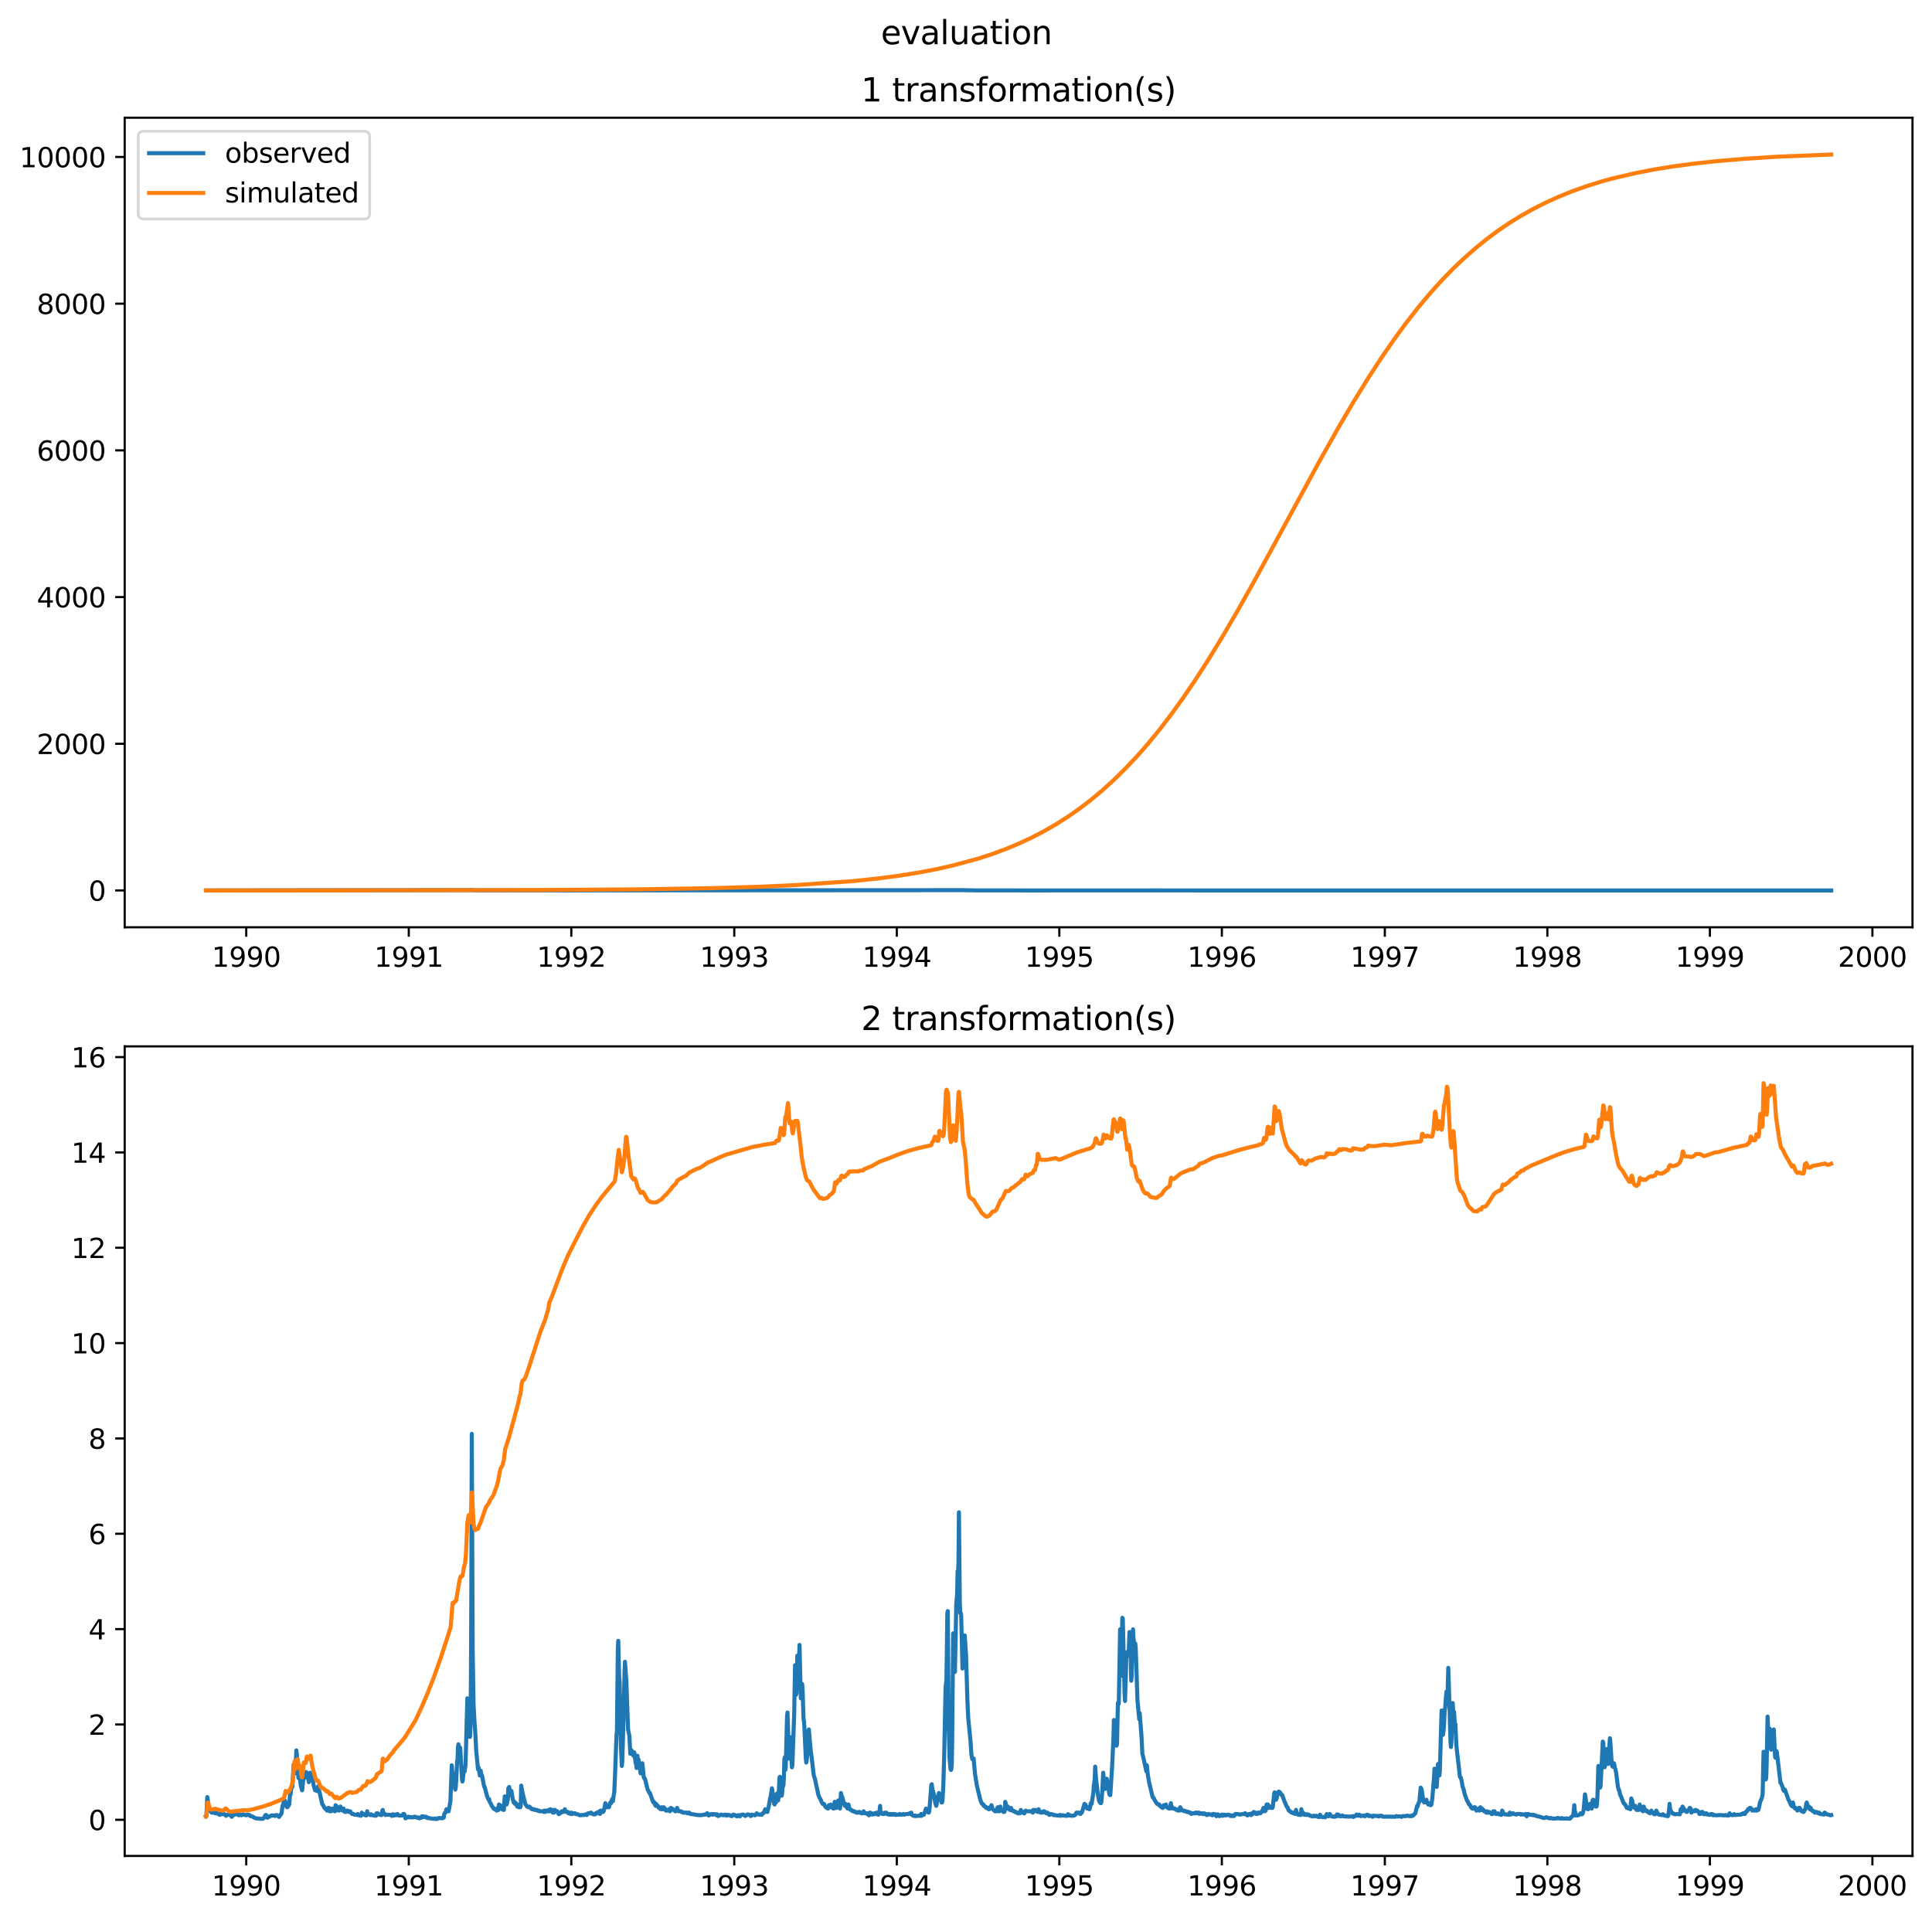 <?xml version="1.0" encoding="utf-8" standalone="no"?>
<!DOCTYPE svg PUBLIC "-//W3C//DTD SVG 1.1//EN"
  "http://www.w3.org/Graphics/SVG/1.1/DTD/svg11.dtd">
<svg xmlns:xlink="http://www.w3.org/1999/xlink" width="712.931pt" height="708.798pt" viewBox="0 0 712.931 708.798" xmlns="http://www.w3.org/2000/svg" version="1.1">
 <defs>
  <style type="text/css">*{stroke-linejoin: round; stroke-linecap: butt}</style>
 </defs>
 <g id="figure_1">
  <g id="patch_1">
   <path d="M 0 708.798 
L 712.931 708.798 
L 712.931 0 
L 0 0 
z
" style="fill: #ffffff"/>
  </g>
  <g id="axes_1">
   <g id="patch_2">
    <path d="M 46.013 342.2 
L 705.731 342.2 
L 705.731 43.44 
L 46.013 43.44 
z
" style="fill: #ffffff"/>
   </g>
   <g id="matplotlib.axis_1">
    <g id="xtick_1">
     <g id="line2d_1">
      <defs>
       <path id="mc9a8f92673" d="M 0 0 
L 0 3.5 
" style="stroke: #000000; stroke-width: 0.8"/>
      </defs>
      <g>
       <use xlink:href="#mc9a8f92673" x="90.87" y="342.2" style="stroke: #000000; stroke-width: 0.8"/>
      </g>
     </g>
     <g id="text_1">
      <!-- 1990 -->
      <g transform="translate(78.145 356.798) scale(0.1 -0.1)">
       <defs>
        <path id="DejaVuSans-31" d="M 794 531 
L 1825 531 
L 1825 4091 
L 703 3866 
L 703 4441 
L 1819 4666 
L 2450 4666 
L 2450 531 
L 3481 531 
L 3481 0 
L 794 0 
L 794 531 
z
" transform="scale(0.016)"/>
        <path id="DejaVuSans-39" d="M 703 97 
L 703 672 
Q 941 559 1184 500 
Q 1428 441 1663 441 
Q 2288 441 2617 861 
Q 2947 1281 2994 2138 
Q 2813 1869 2534 1725 
Q 2256 1581 1919 1581 
Q 1219 1581 811 2004 
Q 403 2428 403 3163 
Q 403 3881 828 4315 
Q 1253 4750 1959 4750 
Q 2769 4750 3195 4129 
Q 3622 3509 3622 2328 
Q 3622 1225 3098 567 
Q 2575 -91 1691 -91 
Q 1453 -91 1209 -44 
Q 966 3 703 97 
z
M 1959 2075 
Q 2384 2075 2632 2365 
Q 2881 2656 2881 3163 
Q 2881 3666 2632 3958 
Q 2384 4250 1959 4250 
Q 1534 4250 1286 3958 
Q 1038 3666 1038 3163 
Q 1038 2656 1286 2365 
Q 1534 2075 1959 2075 
z
" transform="scale(0.016)"/>
        <path id="DejaVuSans-30" d="M 2034 4250 
Q 1547 4250 1301 3770 
Q 1056 3291 1056 2328 
Q 1056 1369 1301 889 
Q 1547 409 2034 409 
Q 2525 409 2770 889 
Q 3016 1369 3016 2328 
Q 3016 3291 2770 3770 
Q 2525 4250 2034 4250 
z
M 2034 4750 
Q 2819 4750 3233 4129 
Q 3647 3509 3647 2328 
Q 3647 1150 3233 529 
Q 2819 -91 2034 -91 
Q 1250 -91 836 529 
Q 422 1150 422 2328 
Q 422 3509 836 4129 
Q 1250 4750 2034 4750 
z
" transform="scale(0.016)"/>
       </defs>
       <use xlink:href="#DejaVuSans-31"/>
       <use xlink:href="#DejaVuSans-39" x="63.623"/>
       <use xlink:href="#DejaVuSans-39" x="127.246"/>
       <use xlink:href="#DejaVuSans-30" x="190.869"/>
      </g>
     </g>
    </g>
    <g id="xtick_2">
     <g id="line2d_2">
      <g>
       <use xlink:href="#mc9a8f92673" x="150.844" y="342.2" style="stroke: #000000; stroke-width: 0.8"/>
      </g>
     </g>
     <g id="text_2">
      <!-- 1991 -->
      <g transform="translate(138.119 356.798) scale(0.1 -0.1)">
       <use xlink:href="#DejaVuSans-31"/>
       <use xlink:href="#DejaVuSans-39" x="63.623"/>
       <use xlink:href="#DejaVuSans-39" x="127.246"/>
       <use xlink:href="#DejaVuSans-31" x="190.869"/>
      </g>
     </g>
    </g>
    <g id="xtick_3">
     <g id="line2d_3">
      <g>
       <use xlink:href="#mc9a8f92673" x="210.819" y="342.2" style="stroke: #000000; stroke-width: 0.8"/>
      </g>
     </g>
     <g id="text_3">
      <!-- 1992 -->
      <g transform="translate(198.094 356.798) scale(0.1 -0.1)">
       <defs>
        <path id="DejaVuSans-32" d="M 1228 531 
L 3431 531 
L 3431 0 
L 469 0 
L 469 531 
Q 828 903 1448 1529 
Q 2069 2156 2228 2338 
Q 2531 2678 2651 2914 
Q 2772 3150 2772 3378 
Q 2772 3750 2511 3984 
Q 2250 4219 1831 4219 
Q 1534 4219 1204 4116 
Q 875 4013 500 3803 
L 500 4441 
Q 881 4594 1212 4672 
Q 1544 4750 1819 4750 
Q 2544 4750 2975 4387 
Q 3406 4025 3406 3419 
Q 3406 3131 3298 2873 
Q 3191 2616 2906 2266 
Q 2828 2175 2409 1742 
Q 1991 1309 1228 531 
z
" transform="scale(0.016)"/>
       </defs>
       <use xlink:href="#DejaVuSans-31"/>
       <use xlink:href="#DejaVuSans-39" x="63.623"/>
       <use xlink:href="#DejaVuSans-39" x="127.246"/>
       <use xlink:href="#DejaVuSans-32" x="190.869"/>
      </g>
     </g>
    </g>
    <g id="xtick_4">
     <g id="line2d_4">
      <g>
       <use xlink:href="#mc9a8f92673" x="270.957" y="342.2" style="stroke: #000000; stroke-width: 0.8"/>
      </g>
     </g>
     <g id="text_4">
      <!-- 1993 -->
      <g transform="translate(258.232 356.798) scale(0.1 -0.1)">
       <defs>
        <path id="DejaVuSans-33" d="M 2597 2516 
Q 3050 2419 3304 2112 
Q 3559 1806 3559 1356 
Q 3559 666 3084 287 
Q 2609 -91 1734 -91 
Q 1441 -91 1130 -33 
Q 819 25 488 141 
L 488 750 
Q 750 597 1062 519 
Q 1375 441 1716 441 
Q 2309 441 2620 675 
Q 2931 909 2931 1356 
Q 2931 1769 2642 2001 
Q 2353 2234 1838 2234 
L 1294 2234 
L 1294 2753 
L 1863 2753 
Q 2328 2753 2575 2939 
Q 2822 3125 2822 3475 
Q 2822 3834 2567 4026 
Q 2313 4219 1838 4219 
Q 1578 4219 1281 4162 
Q 984 4106 628 3988 
L 628 4550 
Q 988 4650 1302 4700 
Q 1616 4750 1894 4750 
Q 2613 4750 3031 4423 
Q 3450 4097 3450 3541 
Q 3450 3153 3228 2886 
Q 3006 2619 2597 2516 
z
" transform="scale(0.016)"/>
       </defs>
       <use xlink:href="#DejaVuSans-31"/>
       <use xlink:href="#DejaVuSans-39" x="63.623"/>
       <use xlink:href="#DejaVuSans-39" x="127.246"/>
       <use xlink:href="#DejaVuSans-33" x="190.869"/>
      </g>
     </g>
    </g>
    <g id="xtick_5">
     <g id="line2d_5">
      <g>
       <use xlink:href="#mc9a8f92673" x="330.932" y="342.2" style="stroke: #000000; stroke-width: 0.8"/>
      </g>
     </g>
     <g id="text_5">
      <!-- 1994 -->
      <g transform="translate(318.207 356.798) scale(0.1 -0.1)">
       <defs>
        <path id="DejaVuSans-34" d="M 2419 4116 
L 825 1625 
L 2419 1625 
L 2419 4116 
z
M 2253 4666 
L 3047 4666 
L 3047 1625 
L 3713 1625 
L 3713 1100 
L 3047 1100 
L 3047 0 
L 2419 0 
L 2419 1100 
L 313 1100 
L 313 1709 
L 2253 4666 
z
" transform="scale(0.016)"/>
       </defs>
       <use xlink:href="#DejaVuSans-31"/>
       <use xlink:href="#DejaVuSans-39" x="63.623"/>
       <use xlink:href="#DejaVuSans-39" x="127.246"/>
       <use xlink:href="#DejaVuSans-34" x="190.869"/>
      </g>
     </g>
    </g>
    <g id="xtick_6">
     <g id="line2d_6">
      <g>
       <use xlink:href="#mc9a8f92673" x="390.906" y="342.2" style="stroke: #000000; stroke-width: 0.8"/>
      </g>
     </g>
     <g id="text_6">
      <!-- 1995 -->
      <g transform="translate(378.181 356.798) scale(0.1 -0.1)">
       <defs>
        <path id="DejaVuSans-35" d="M 691 4666 
L 3169 4666 
L 3169 4134 
L 1269 4134 
L 1269 2991 
Q 1406 3038 1543 3061 
Q 1681 3084 1819 3084 
Q 2600 3084 3056 2656 
Q 3513 2228 3513 1497 
Q 3513 744 3044 326 
Q 2575 -91 1722 -91 
Q 1428 -91 1123 -41 
Q 819 9 494 109 
L 494 744 
Q 775 591 1075 516 
Q 1375 441 1709 441 
Q 2250 441 2565 725 
Q 2881 1009 2881 1497 
Q 2881 1984 2565 2268 
Q 2250 2553 1709 2553 
Q 1456 2553 1204 2497 
Q 953 2441 691 2322 
L 691 4666 
z
" transform="scale(0.016)"/>
       </defs>
       <use xlink:href="#DejaVuSans-31"/>
       <use xlink:href="#DejaVuSans-39" x="63.623"/>
       <use xlink:href="#DejaVuSans-39" x="127.246"/>
       <use xlink:href="#DejaVuSans-35" x="190.869"/>
      </g>
     </g>
    </g>
    <g id="xtick_7">
     <g id="line2d_7">
      <g>
       <use xlink:href="#mc9a8f92673" x="450.881" y="342.2" style="stroke: #000000; stroke-width: 0.8"/>
      </g>
     </g>
     <g id="text_7">
      <!-- 1996 -->
      <g transform="translate(438.156 356.798) scale(0.1 -0.1)">
       <defs>
        <path id="DejaVuSans-36" d="M 2113 2584 
Q 1688 2584 1439 2293 
Q 1191 2003 1191 1497 
Q 1191 994 1439 701 
Q 1688 409 2113 409 
Q 2538 409 2786 701 
Q 3034 994 3034 1497 
Q 3034 2003 2786 2293 
Q 2538 2584 2113 2584 
z
M 3366 4563 
L 3366 3988 
Q 3128 4100 2886 4159 
Q 2644 4219 2406 4219 
Q 1781 4219 1451 3797 
Q 1122 3375 1075 2522 
Q 1259 2794 1537 2939 
Q 1816 3084 2150 3084 
Q 2853 3084 3261 2657 
Q 3669 2231 3669 1497 
Q 3669 778 3244 343 
Q 2819 -91 2113 -91 
Q 1303 -91 875 529 
Q 447 1150 447 2328 
Q 447 3434 972 4092 
Q 1497 4750 2381 4750 
Q 2619 4750 2861 4703 
Q 3103 4656 3366 4563 
z
" transform="scale(0.016)"/>
       </defs>
       <use xlink:href="#DejaVuSans-31"/>
       <use xlink:href="#DejaVuSans-39" x="63.623"/>
       <use xlink:href="#DejaVuSans-39" x="127.246"/>
       <use xlink:href="#DejaVuSans-36" x="190.869"/>
      </g>
     </g>
    </g>
    <g id="xtick_8">
     <g id="line2d_8">
      <g>
       <use xlink:href="#mc9a8f92673" x="511.019" y="342.2" style="stroke: #000000; stroke-width: 0.8"/>
      </g>
     </g>
     <g id="text_8">
      <!-- 1997 -->
      <g transform="translate(498.294 356.798) scale(0.1 -0.1)">
       <defs>
        <path id="DejaVuSans-37" d="M 525 4666 
L 3525 4666 
L 3525 4397 
L 1831 0 
L 1172 0 
L 2766 4134 
L 525 4134 
L 525 4666 
z
" transform="scale(0.016)"/>
       </defs>
       <use xlink:href="#DejaVuSans-31"/>
       <use xlink:href="#DejaVuSans-39" x="63.623"/>
       <use xlink:href="#DejaVuSans-39" x="127.246"/>
       <use xlink:href="#DejaVuSans-37" x="190.869"/>
      </g>
     </g>
    </g>
    <g id="xtick_9">
     <g id="line2d_9">
      <g>
       <use xlink:href="#mc9a8f92673" x="570.994" y="342.2" style="stroke: #000000; stroke-width: 0.8"/>
      </g>
     </g>
     <g id="text_9">
      <!-- 1998 -->
      <g transform="translate(558.269 356.798) scale(0.1 -0.1)">
       <defs>
        <path id="DejaVuSans-38" d="M 2034 2216 
Q 1584 2216 1326 1975 
Q 1069 1734 1069 1313 
Q 1069 891 1326 650 
Q 1584 409 2034 409 
Q 2484 409 2743 651 
Q 3003 894 3003 1313 
Q 3003 1734 2745 1975 
Q 2488 2216 2034 2216 
z
M 1403 2484 
Q 997 2584 770 2862 
Q 544 3141 544 3541 
Q 544 4100 942 4425 
Q 1341 4750 2034 4750 
Q 2731 4750 3128 4425 
Q 3525 4100 3525 3541 
Q 3525 3141 3298 2862 
Q 3072 2584 2669 2484 
Q 3125 2378 3379 2068 
Q 3634 1759 3634 1313 
Q 3634 634 3220 271 
Q 2806 -91 2034 -91 
Q 1263 -91 848 271 
Q 434 634 434 1313 
Q 434 1759 690 2068 
Q 947 2378 1403 2484 
z
M 1172 3481 
Q 1172 3119 1398 2916 
Q 1625 2713 2034 2713 
Q 2441 2713 2670 2916 
Q 2900 3119 2900 3481 
Q 2900 3844 2670 4047 
Q 2441 4250 2034 4250 
Q 1625 4250 1398 4047 
Q 1172 3844 1172 3481 
z
" transform="scale(0.016)"/>
       </defs>
       <use xlink:href="#DejaVuSans-31"/>
       <use xlink:href="#DejaVuSans-39" x="63.623"/>
       <use xlink:href="#DejaVuSans-39" x="127.246"/>
       <use xlink:href="#DejaVuSans-38" x="190.869"/>
      </g>
     </g>
    </g>
    <g id="xtick_10">
     <g id="line2d_10">
      <g>
       <use xlink:href="#mc9a8f92673" x="630.968" y="342.2" style="stroke: #000000; stroke-width: 0.8"/>
      </g>
     </g>
     <g id="text_10">
      <!-- 1999 -->
      <g transform="translate(618.243 356.798) scale(0.1 -0.1)">
       <use xlink:href="#DejaVuSans-31"/>
       <use xlink:href="#DejaVuSans-39" x="63.623"/>
       <use xlink:href="#DejaVuSans-39" x="127.246"/>
       <use xlink:href="#DejaVuSans-39" x="190.869"/>
      </g>
     </g>
    </g>
    <g id="xtick_11">
     <g id="line2d_11">
      <g>
       <use xlink:href="#mc9a8f92673" x="690.942" y="342.2" style="stroke: #000000; stroke-width: 0.8"/>
      </g>
     </g>
     <g id="text_11">
      <!-- 2000 -->
      <g transform="translate(678.217 356.798) scale(0.1 -0.1)">
       <use xlink:href="#DejaVuSans-32"/>
       <use xlink:href="#DejaVuSans-30" x="63.623"/>
       <use xlink:href="#DejaVuSans-30" x="127.246"/>
       <use xlink:href="#DejaVuSans-30" x="190.869"/>
      </g>
     </g>
    </g>
   </g>
   <g id="matplotlib.axis_2">
    <g id="ytick_1">
     <g id="line2d_12">
      <defs>
       <path id="m5ad2245520" d="M 0 0 
L -3.5 0 
" style="stroke: #000000; stroke-width: 0.8"/>
      </defs>
      <g>
       <use xlink:href="#m5ad2245520" x="46.013" y="328.62" style="stroke: #000000; stroke-width: 0.8"/>
      </g>
     </g>
     <g id="text_12">
      <!-- 0 -->
      <g transform="translate(32.65 332.42) scale(0.1 -0.1)">
       <use xlink:href="#DejaVuSans-30"/>
      </g>
     </g>
    </g>
    <g id="ytick_2">
     <g id="line2d_13">
      <g>
       <use xlink:href="#m5ad2245520" x="46.013" y="274.483" style="stroke: #000000; stroke-width: 0.8"/>
      </g>
     </g>
     <g id="text_13">
      <!-- 2000 -->
      <g transform="translate(13.562 278.282) scale(0.1 -0.1)">
       <use xlink:href="#DejaVuSans-32"/>
       <use xlink:href="#DejaVuSans-30" x="63.623"/>
       <use xlink:href="#DejaVuSans-30" x="127.246"/>
       <use xlink:href="#DejaVuSans-30" x="190.869"/>
      </g>
     </g>
    </g>
    <g id="ytick_3">
     <g id="line2d_14">
      <g>
       <use xlink:href="#m5ad2245520" x="46.013" y="220.345" style="stroke: #000000; stroke-width: 0.8"/>
      </g>
     </g>
     <g id="text_14">
      <!-- 4000 -->
      <g transform="translate(13.562 224.144) scale(0.1 -0.1)">
       <use xlink:href="#DejaVuSans-34"/>
       <use xlink:href="#DejaVuSans-30" x="63.623"/>
       <use xlink:href="#DejaVuSans-30" x="127.246"/>
       <use xlink:href="#DejaVuSans-30" x="190.869"/>
      </g>
     </g>
    </g>
    <g id="ytick_4">
     <g id="line2d_15">
      <g>
       <use xlink:href="#m5ad2245520" x="46.013" y="166.208" style="stroke: #000000; stroke-width: 0.8"/>
      </g>
     </g>
     <g id="text_15">
      <!-- 6000 -->
      <g transform="translate(13.562 170.007) scale(0.1 -0.1)">
       <use xlink:href="#DejaVuSans-36"/>
       <use xlink:href="#DejaVuSans-30" x="63.623"/>
       <use xlink:href="#DejaVuSans-30" x="127.246"/>
       <use xlink:href="#DejaVuSans-30" x="190.869"/>
      </g>
     </g>
    </g>
    <g id="ytick_5">
     <g id="line2d_16">
      <g>
       <use xlink:href="#m5ad2245520" x="46.013" y="112.07" style="stroke: #000000; stroke-width: 0.8"/>
      </g>
     </g>
     <g id="text_16">
      <!-- 8000 -->
      <g transform="translate(13.562 115.869) scale(0.1 -0.1)">
       <use xlink:href="#DejaVuSans-38"/>
       <use xlink:href="#DejaVuSans-30" x="63.623"/>
       <use xlink:href="#DejaVuSans-30" x="127.246"/>
       <use xlink:href="#DejaVuSans-30" x="190.869"/>
      </g>
     </g>
    </g>
    <g id="ytick_6">
     <g id="line2d_17">
      <g>
       <use xlink:href="#m5ad2245520" x="46.013" y="57.932" style="stroke: #000000; stroke-width: 0.8"/>
      </g>
     </g>
     <g id="text_17">
      <!-- 10000 -->
      <g transform="translate(7.2 61.732) scale(0.1 -0.1)">
       <use xlink:href="#DejaVuSans-31"/>
       <use xlink:href="#DejaVuSans-30" x="63.623"/>
       <use xlink:href="#DejaVuSans-30" x="127.246"/>
       <use xlink:href="#DejaVuSans-30" x="190.869"/>
       <use xlink:href="#DejaVuSans-30" x="254.492"/>
      </g>
     </g>
    </g>
   </g>
   <g id="line2d_18">
    <path d="M 76 328.618 
L 173.93 328.491 
L 174.095 328.401 
L 174.588 328.543 
L 176.724 328.592 
L 185.925 328.615 
L 189.705 328.61 
L 352.703 328.512 
L 354.182 328.497 
L 360.262 328.599 
L 378.336 328.616 
L 427.795 328.612 
L 452.77 328.618 
L 675.743 328.618 
L 675.743 328.618 
" clip-path="url(#p47bc2219f5)" style="fill: none; stroke: #1f77b4; stroke-width: 1.5; stroke-linecap: square"/>
   </g>
   <g id="line2d_19">
    <path d="M 76 328.618 
L 102.126 328.609 
L 198.413 328.469 
L 236.534 328.202 
L 262.002 327.786 
L 279.42 327.283 
L 292.729 326.693 
L 314.254 325.215 
L 323.456 324.261 
L 331.671 323.191 
L 339.065 322.01 
L 345.802 320.717 
L 351.553 319.411 
L 360.919 316.886 
L 366.341 315.112 
L 371.435 313.215 
L 376.2 311.22 
L 380.965 308.983 
L 385.402 306.661 
L 389.838 304.097 
L 394.11 301.375 
L 398.382 298.389 
L 402.49 295.251 
L 406.598 291.835 
L 410.87 287.963 
L 415.307 283.611 
L 419.908 278.73 
L 423.851 274.208 
L 427.959 269.175 
L 432.231 263.59 
L 436.503 257.662 
L 441.104 250.895 
L 445.869 243.492 
L 450.963 235.172 
L 456.714 225.336 
L 463.286 213.635 
L 471.666 198.241 
L 486.783 170.402 
L 493.849 157.858 
L 499.435 148.352 
L 504.858 139.557 
L 509.787 131.984 
L 514.388 125.307 
L 518.824 119.246 
L 523.261 113.563 
L 527.533 108.45 
L 531.805 103.686 
L 536.241 99.105 
L 540.021 95.526 
L 544.293 91.748 
L 548.401 88.407 
L 552.673 85.22 
L 556.945 82.311 
L 561.217 79.661 
L 565.653 77.167 
L 570.254 74.836 
L 575.019 72.672 
L 579.949 70.677 
L 585.207 68.79 
L 590.958 66.989 
L 594.737 65.94 
L 603.281 63.933 
L 609.854 62.645 
L 617.084 61.459 
L 625.299 60.357 
L 633.515 59.47 
L 643.209 58.645 
L 655.369 57.847 
L 675.743 57.02 
L 675.743 57.02 
" clip-path="url(#p47bc2219f5)" style="fill: none; stroke: #ff7f0e; stroke-width: 1.5; stroke-linecap: square"/>
   </g>
   <g id="patch_3">
    <path d="M 46.013 342.2 
L 46.013 43.44 
" style="fill: none; stroke: #000000; stroke-width: 0.8; stroke-linejoin: miter; stroke-linecap: square"/>
   </g>
   <g id="patch_4">
    <path d="M 705.731 342.2 
L 705.731 43.44 
" style="fill: none; stroke: #000000; stroke-width: 0.8; stroke-linejoin: miter; stroke-linecap: square"/>
   </g>
   <g id="patch_5">
    <path d="M 46.013 342.2 
L 705.731 342.2 
" style="fill: none; stroke: #000000; stroke-width: 0.8; stroke-linejoin: miter; stroke-linecap: square"/>
   </g>
   <g id="patch_6">
    <path d="M 46.013 43.44 
L 705.731 43.44 
" style="fill: none; stroke: #000000; stroke-width: 0.8; stroke-linejoin: miter; stroke-linecap: square"/>
   </g>
   <g id="text_18">
    <!-- 1 transformation(s) -->
    <g transform="translate(317.757 37.44) scale(0.12 -0.12)">
     <defs>
      <path id="DejaVuSans-20" transform="scale(0.016)"/>
      <path id="DejaVuSans-74" d="M 1172 4494 
L 1172 3500 
L 2356 3500 
L 2356 3053 
L 1172 3053 
L 1172 1153 
Q 1172 725 1289 603 
Q 1406 481 1766 481 
L 2356 481 
L 2356 0 
L 1766 0 
Q 1100 0 847 248 
Q 594 497 594 1153 
L 594 3053 
L 172 3053 
L 172 3500 
L 594 3500 
L 594 4494 
L 1172 4494 
z
" transform="scale(0.016)"/>
      <path id="DejaVuSans-72" d="M 2631 2963 
Q 2534 3019 2420 3045 
Q 2306 3072 2169 3072 
Q 1681 3072 1420 2755 
Q 1159 2438 1159 1844 
L 1159 0 
L 581 0 
L 581 3500 
L 1159 3500 
L 1159 2956 
Q 1341 3275 1631 3429 
Q 1922 3584 2338 3584 
Q 2397 3584 2469 3576 
Q 2541 3569 2628 3553 
L 2631 2963 
z
" transform="scale(0.016)"/>
      <path id="DejaVuSans-61" d="M 2194 1759 
Q 1497 1759 1228 1600 
Q 959 1441 959 1056 
Q 959 750 1161 570 
Q 1363 391 1709 391 
Q 2188 391 2477 730 
Q 2766 1069 2766 1631 
L 2766 1759 
L 2194 1759 
z
M 3341 1997 
L 3341 0 
L 2766 0 
L 2766 531 
Q 2569 213 2275 61 
Q 1981 -91 1556 -91 
Q 1019 -91 701 211 
Q 384 513 384 1019 
Q 384 1609 779 1909 
Q 1175 2209 1959 2209 
L 2766 2209 
L 2766 2266 
Q 2766 2663 2505 2880 
Q 2244 3097 1772 3097 
Q 1472 3097 1187 3025 
Q 903 2953 641 2809 
L 641 3341 
Q 956 3463 1253 3523 
Q 1550 3584 1831 3584 
Q 2591 3584 2966 3190 
Q 3341 2797 3341 1997 
z
" transform="scale(0.016)"/>
      <path id="DejaVuSans-6e" d="M 3513 2113 
L 3513 0 
L 2938 0 
L 2938 2094 
Q 2938 2591 2744 2837 
Q 2550 3084 2163 3084 
Q 1697 3084 1428 2787 
Q 1159 2491 1159 1978 
L 1159 0 
L 581 0 
L 581 3500 
L 1159 3500 
L 1159 2956 
Q 1366 3272 1645 3428 
Q 1925 3584 2291 3584 
Q 2894 3584 3203 3211 
Q 3513 2838 3513 2113 
z
" transform="scale(0.016)"/>
      <path id="DejaVuSans-73" d="M 2834 3397 
L 2834 2853 
Q 2591 2978 2328 3040 
Q 2066 3103 1784 3103 
Q 1356 3103 1142 2972 
Q 928 2841 928 2578 
Q 928 2378 1081 2264 
Q 1234 2150 1697 2047 
L 1894 2003 
Q 2506 1872 2764 1633 
Q 3022 1394 3022 966 
Q 3022 478 2636 193 
Q 2250 -91 1575 -91 
Q 1294 -91 989 -36 
Q 684 19 347 128 
L 347 722 
Q 666 556 975 473 
Q 1284 391 1588 391 
Q 1994 391 2212 530 
Q 2431 669 2431 922 
Q 2431 1156 2273 1281 
Q 2116 1406 1581 1522 
L 1381 1569 
Q 847 1681 609 1914 
Q 372 2147 372 2553 
Q 372 3047 722 3315 
Q 1072 3584 1716 3584 
Q 2034 3584 2315 3537 
Q 2597 3491 2834 3397 
z
" transform="scale(0.016)"/>
      <path id="DejaVuSans-66" d="M 2375 4863 
L 2375 4384 
L 1825 4384 
Q 1516 4384 1395 4259 
Q 1275 4134 1275 3809 
L 1275 3500 
L 2222 3500 
L 2222 3053 
L 1275 3053 
L 1275 0 
L 697 0 
L 697 3053 
L 147 3053 
L 147 3500 
L 697 3500 
L 697 3744 
Q 697 4328 969 4595 
Q 1241 4863 1831 4863 
L 2375 4863 
z
" transform="scale(0.016)"/>
      <path id="DejaVuSans-6f" d="M 1959 3097 
Q 1497 3097 1228 2736 
Q 959 2375 959 1747 
Q 959 1119 1226 758 
Q 1494 397 1959 397 
Q 2419 397 2687 759 
Q 2956 1122 2956 1747 
Q 2956 2369 2687 2733 
Q 2419 3097 1959 3097 
z
M 1959 3584 
Q 2709 3584 3137 3096 
Q 3566 2609 3566 1747 
Q 3566 888 3137 398 
Q 2709 -91 1959 -91 
Q 1206 -91 779 398 
Q 353 888 353 1747 
Q 353 2609 779 3096 
Q 1206 3584 1959 3584 
z
" transform="scale(0.016)"/>
      <path id="DejaVuSans-6d" d="M 3328 2828 
Q 3544 3216 3844 3400 
Q 4144 3584 4550 3584 
Q 5097 3584 5394 3201 
Q 5691 2819 5691 2113 
L 5691 0 
L 5113 0 
L 5113 2094 
Q 5113 2597 4934 2840 
Q 4756 3084 4391 3084 
Q 3944 3084 3684 2787 
Q 3425 2491 3425 1978 
L 3425 0 
L 2847 0 
L 2847 2094 
Q 2847 2600 2669 2842 
Q 2491 3084 2119 3084 
Q 1678 3084 1418 2786 
Q 1159 2488 1159 1978 
L 1159 0 
L 581 0 
L 581 3500 
L 1159 3500 
L 1159 2956 
Q 1356 3278 1631 3431 
Q 1906 3584 2284 3584 
Q 2666 3584 2933 3390 
Q 3200 3197 3328 2828 
z
" transform="scale(0.016)"/>
      <path id="DejaVuSans-69" d="M 603 3500 
L 1178 3500 
L 1178 0 
L 603 0 
L 603 3500 
z
M 603 4863 
L 1178 4863 
L 1178 4134 
L 603 4134 
L 603 4863 
z
" transform="scale(0.016)"/>
      <path id="DejaVuSans-28" d="M 1984 4856 
Q 1566 4138 1362 3434 
Q 1159 2731 1159 2009 
Q 1159 1288 1364 580 
Q 1569 -128 1984 -844 
L 1484 -844 
Q 1016 -109 783 600 
Q 550 1309 550 2009 
Q 550 2706 781 3412 
Q 1013 4119 1484 4856 
L 1984 4856 
z
" transform="scale(0.016)"/>
      <path id="DejaVuSans-29" d="M 513 4856 
L 1013 4856 
Q 1481 4119 1714 3412 
Q 1947 2706 1947 2009 
Q 1947 1309 1714 600 
Q 1481 -109 1013 -844 
L 513 -844 
Q 928 -128 1133 580 
Q 1338 1288 1338 2009 
Q 1338 2731 1133 3434 
Q 928 4138 513 4856 
z
" transform="scale(0.016)"/>
     </defs>
     <use xlink:href="#DejaVuSans-31"/>
     <use xlink:href="#DejaVuSans-20" x="63.623"/>
     <use xlink:href="#DejaVuSans-74" x="95.41"/>
     <use xlink:href="#DejaVuSans-72" x="134.619"/>
     <use xlink:href="#DejaVuSans-61" x="175.732"/>
     <use xlink:href="#DejaVuSans-6e" x="237.012"/>
     <use xlink:href="#DejaVuSans-73" x="300.391"/>
     <use xlink:href="#DejaVuSans-66" x="352.49"/>
     <use xlink:href="#DejaVuSans-6f" x="387.695"/>
     <use xlink:href="#DejaVuSans-72" x="448.877"/>
     <use xlink:href="#DejaVuSans-6d" x="488.24"/>
     <use xlink:href="#DejaVuSans-61" x="585.652"/>
     <use xlink:href="#DejaVuSans-74" x="646.932"/>
     <use xlink:href="#DejaVuSans-69" x="686.141"/>
     <use xlink:href="#DejaVuSans-6f" x="713.924"/>
     <use xlink:href="#DejaVuSans-6e" x="775.105"/>
     <use xlink:href="#DejaVuSans-28" x="838.484"/>
     <use xlink:href="#DejaVuSans-73" x="877.498"/>
     <use xlink:href="#DejaVuSans-29" x="929.598"/>
    </g>
   </g>
   <g id="legend_1">
    <g id="patch_7">
     <path d="M 53.013 80.796 
L 134.406 80.796 
Q 136.406 80.796 136.406 78.796 
L 136.406 50.44 
Q 136.406 48.44 134.406 48.44 
L 53.013 48.44 
Q 51.013 48.44 51.013 50.44 
L 51.013 78.796 
Q 51.013 80.796 53.013 80.796 
z
" style="fill: #ffffff; opacity: 0.8; stroke: #cccccc; stroke-linejoin: miter"/>
    </g>
    <g id="line2d_20">
     <path d="M 55.013 56.538 
L 65.013 56.538 
L 75.013 56.538 
" style="fill: none; stroke: #1f77b4; stroke-width: 1.5; stroke-linecap: square"/>
    </g>
    <g id="text_19">
     <!-- observed -->
     <g transform="translate(83.013 60.038) scale(0.1 -0.1)">
      <defs>
       <path id="DejaVuSans-62" d="M 3116 1747 
Q 3116 2381 2855 2742 
Q 2594 3103 2138 3103 
Q 1681 3103 1420 2742 
Q 1159 2381 1159 1747 
Q 1159 1113 1420 752 
Q 1681 391 2138 391 
Q 2594 391 2855 752 
Q 3116 1113 3116 1747 
z
M 1159 2969 
Q 1341 3281 1617 3432 
Q 1894 3584 2278 3584 
Q 2916 3584 3314 3078 
Q 3713 2572 3713 1747 
Q 3713 922 3314 415 
Q 2916 -91 2278 -91 
Q 1894 -91 1617 61 
Q 1341 213 1159 525 
L 1159 0 
L 581 0 
L 581 4863 
L 1159 4863 
L 1159 2969 
z
" transform="scale(0.016)"/>
       <path id="DejaVuSans-65" d="M 3597 1894 
L 3597 1613 
L 953 1613 
Q 991 1019 1311 708 
Q 1631 397 2203 397 
Q 2534 397 2845 478 
Q 3156 559 3463 722 
L 3463 178 
Q 3153 47 2828 -22 
Q 2503 -91 2169 -91 
Q 1331 -91 842 396 
Q 353 884 353 1716 
Q 353 2575 817 3079 
Q 1281 3584 2069 3584 
Q 2775 3584 3186 3129 
Q 3597 2675 3597 1894 
z
M 3022 2063 
Q 3016 2534 2758 2815 
Q 2500 3097 2075 3097 
Q 1594 3097 1305 2825 
Q 1016 2553 972 2059 
L 3022 2063 
z
" transform="scale(0.016)"/>
       <path id="DejaVuSans-76" d="M 191 3500 
L 800 3500 
L 1894 563 
L 2988 3500 
L 3597 3500 
L 2284 0 
L 1503 0 
L 191 3500 
z
" transform="scale(0.016)"/>
       <path id="DejaVuSans-64" d="M 2906 2969 
L 2906 4863 
L 3481 4863 
L 3481 0 
L 2906 0 
L 2906 525 
Q 2725 213 2448 61 
Q 2172 -91 1784 -91 
Q 1150 -91 751 415 
Q 353 922 353 1747 
Q 353 2572 751 3078 
Q 1150 3584 1784 3584 
Q 2172 3584 2448 3432 
Q 2725 3281 2906 2969 
z
M 947 1747 
Q 947 1113 1208 752 
Q 1469 391 1925 391 
Q 2381 391 2643 752 
Q 2906 1113 2906 1747 
Q 2906 2381 2643 2742 
Q 2381 3103 1925 3103 
Q 1469 3103 1208 2742 
Q 947 2381 947 1747 
z
" transform="scale(0.016)"/>
      </defs>
      <use xlink:href="#DejaVuSans-6f"/>
      <use xlink:href="#DejaVuSans-62" x="61.182"/>
      <use xlink:href="#DejaVuSans-73" x="124.658"/>
      <use xlink:href="#DejaVuSans-65" x="176.758"/>
      <use xlink:href="#DejaVuSans-72" x="238.281"/>
      <use xlink:href="#DejaVuSans-76" x="279.395"/>
      <use xlink:href="#DejaVuSans-65" x="338.574"/>
      <use xlink:href="#DejaVuSans-64" x="400.098"/>
     </g>
    </g>
    <g id="line2d_21">
     <path d="M 55.013 71.217 
L 65.013 71.217 
L 75.013 71.217 
" style="fill: none; stroke: #ff7f0e; stroke-width: 1.5; stroke-linecap: square"/>
    </g>
    <g id="text_20">
     <!-- simulated -->
     <g transform="translate(83.013 74.717) scale(0.1 -0.1)">
      <defs>
       <path id="DejaVuSans-75" d="M 544 1381 
L 544 3500 
L 1119 3500 
L 1119 1403 
Q 1119 906 1312 657 
Q 1506 409 1894 409 
Q 2359 409 2629 706 
Q 2900 1003 2900 1516 
L 2900 3500 
L 3475 3500 
L 3475 0 
L 2900 0 
L 2900 538 
Q 2691 219 2414 64 
Q 2138 -91 1772 -91 
Q 1169 -91 856 284 
Q 544 659 544 1381 
z
M 1991 3584 
L 1991 3584 
z
" transform="scale(0.016)"/>
       <path id="DejaVuSans-6c" d="M 603 4863 
L 1178 4863 
L 1178 0 
L 603 0 
L 603 4863 
z
" transform="scale(0.016)"/>
      </defs>
      <use xlink:href="#DejaVuSans-73"/>
      <use xlink:href="#DejaVuSans-69" x="52.1"/>
      <use xlink:href="#DejaVuSans-6d" x="79.883"/>
      <use xlink:href="#DejaVuSans-75" x="177.295"/>
      <use xlink:href="#DejaVuSans-6c" x="240.674"/>
      <use xlink:href="#DejaVuSans-61" x="268.457"/>
      <use xlink:href="#DejaVuSans-74" x="329.736"/>
      <use xlink:href="#DejaVuSans-65" x="368.945"/>
      <use xlink:href="#DejaVuSans-64" x="430.469"/>
     </g>
    </g>
   </g>
  </g>
  <g id="axes_2">
   <g id="patch_8">
    <path d="M 46.013 684.92 
L 705.731 684.92 
L 705.731 386.16 
L 46.013 386.16 
z
" style="fill: #ffffff"/>
   </g>
   <g id="matplotlib.axis_3">
    <g id="xtick_12">
     <g id="line2d_22">
      <g>
       <use xlink:href="#mc9a8f92673" x="90.87" y="684.92" style="stroke: #000000; stroke-width: 0.8"/>
      </g>
     </g>
     <g id="text_21">
      <!-- 1990 -->
      <g transform="translate(78.145 699.518) scale(0.1 -0.1)">
       <use xlink:href="#DejaVuSans-31"/>
       <use xlink:href="#DejaVuSans-39" x="63.623"/>
       <use xlink:href="#DejaVuSans-39" x="127.246"/>
       <use xlink:href="#DejaVuSans-30" x="190.869"/>
      </g>
     </g>
    </g>
    <g id="xtick_13">
     <g id="line2d_23">
      <g>
       <use xlink:href="#mc9a8f92673" x="150.844" y="684.92" style="stroke: #000000; stroke-width: 0.8"/>
      </g>
     </g>
     <g id="text_22">
      <!-- 1991 -->
      <g transform="translate(138.119 699.518) scale(0.1 -0.1)">
       <use xlink:href="#DejaVuSans-31"/>
       <use xlink:href="#DejaVuSans-39" x="63.623"/>
       <use xlink:href="#DejaVuSans-39" x="127.246"/>
       <use xlink:href="#DejaVuSans-31" x="190.869"/>
      </g>
     </g>
    </g>
    <g id="xtick_14">
     <g id="line2d_24">
      <g>
       <use xlink:href="#mc9a8f92673" x="210.819" y="684.92" style="stroke: #000000; stroke-width: 0.8"/>
      </g>
     </g>
     <g id="text_23">
      <!-- 1992 -->
      <g transform="translate(198.094 699.518) scale(0.1 -0.1)">
       <use xlink:href="#DejaVuSans-31"/>
       <use xlink:href="#DejaVuSans-39" x="63.623"/>
       <use xlink:href="#DejaVuSans-39" x="127.246"/>
       <use xlink:href="#DejaVuSans-32" x="190.869"/>
      </g>
     </g>
    </g>
    <g id="xtick_15">
     <g id="line2d_25">
      <g>
       <use xlink:href="#mc9a8f92673" x="270.957" y="684.92" style="stroke: #000000; stroke-width: 0.8"/>
      </g>
     </g>
     <g id="text_24">
      <!-- 1993 -->
      <g transform="translate(258.232 699.518) scale(0.1 -0.1)">
       <use xlink:href="#DejaVuSans-31"/>
       <use xlink:href="#DejaVuSans-39" x="63.623"/>
       <use xlink:href="#DejaVuSans-39" x="127.246"/>
       <use xlink:href="#DejaVuSans-33" x="190.869"/>
      </g>
     </g>
    </g>
    <g id="xtick_16">
     <g id="line2d_26">
      <g>
       <use xlink:href="#mc9a8f92673" x="330.932" y="684.92" style="stroke: #000000; stroke-width: 0.8"/>
      </g>
     </g>
     <g id="text_25">
      <!-- 1994 -->
      <g transform="translate(318.207 699.518) scale(0.1 -0.1)">
       <use xlink:href="#DejaVuSans-31"/>
       <use xlink:href="#DejaVuSans-39" x="63.623"/>
       <use xlink:href="#DejaVuSans-39" x="127.246"/>
       <use xlink:href="#DejaVuSans-34" x="190.869"/>
      </g>
     </g>
    </g>
    <g id="xtick_17">
     <g id="line2d_27">
      <g>
       <use xlink:href="#mc9a8f92673" x="390.906" y="684.92" style="stroke: #000000; stroke-width: 0.8"/>
      </g>
     </g>
     <g id="text_26">
      <!-- 1995 -->
      <g transform="translate(378.181 699.518) scale(0.1 -0.1)">
       <use xlink:href="#DejaVuSans-31"/>
       <use xlink:href="#DejaVuSans-39" x="63.623"/>
       <use xlink:href="#DejaVuSans-39" x="127.246"/>
       <use xlink:href="#DejaVuSans-35" x="190.869"/>
      </g>
     </g>
    </g>
    <g id="xtick_18">
     <g id="line2d_28">
      <g>
       <use xlink:href="#mc9a8f92673" x="450.881" y="684.92" style="stroke: #000000; stroke-width: 0.8"/>
      </g>
     </g>
     <g id="text_27">
      <!-- 1996 -->
      <g transform="translate(438.156 699.518) scale(0.1 -0.1)">
       <use xlink:href="#DejaVuSans-31"/>
       <use xlink:href="#DejaVuSans-39" x="63.623"/>
       <use xlink:href="#DejaVuSans-39" x="127.246"/>
       <use xlink:href="#DejaVuSans-36" x="190.869"/>
      </g>
     </g>
    </g>
    <g id="xtick_19">
     <g id="line2d_29">
      <g>
       <use xlink:href="#mc9a8f92673" x="511.019" y="684.92" style="stroke: #000000; stroke-width: 0.8"/>
      </g>
     </g>
     <g id="text_28">
      <!-- 1997 -->
      <g transform="translate(498.294 699.518) scale(0.1 -0.1)">
       <use xlink:href="#DejaVuSans-31"/>
       <use xlink:href="#DejaVuSans-39" x="63.623"/>
       <use xlink:href="#DejaVuSans-39" x="127.246"/>
       <use xlink:href="#DejaVuSans-37" x="190.869"/>
      </g>
     </g>
    </g>
    <g id="xtick_20">
     <g id="line2d_30">
      <g>
       <use xlink:href="#mc9a8f92673" x="570.994" y="684.92" style="stroke: #000000; stroke-width: 0.8"/>
      </g>
     </g>
     <g id="text_29">
      <!-- 1998 -->
      <g transform="translate(558.269 699.518) scale(0.1 -0.1)">
       <use xlink:href="#DejaVuSans-31"/>
       <use xlink:href="#DejaVuSans-39" x="63.623"/>
       <use xlink:href="#DejaVuSans-39" x="127.246"/>
       <use xlink:href="#DejaVuSans-38" x="190.869"/>
      </g>
     </g>
    </g>
    <g id="xtick_21">
     <g id="line2d_31">
      <g>
       <use xlink:href="#mc9a8f92673" x="630.968" y="684.92" style="stroke: #000000; stroke-width: 0.8"/>
      </g>
     </g>
     <g id="text_30">
      <!-- 1999 -->
      <g transform="translate(618.243 699.518) scale(0.1 -0.1)">
       <use xlink:href="#DejaVuSans-31"/>
       <use xlink:href="#DejaVuSans-39" x="63.623"/>
       <use xlink:href="#DejaVuSans-39" x="127.246"/>
       <use xlink:href="#DejaVuSans-39" x="190.869"/>
      </g>
     </g>
    </g>
    <g id="xtick_22">
     <g id="line2d_32">
      <g>
       <use xlink:href="#mc9a8f92673" x="690.942" y="684.92" style="stroke: #000000; stroke-width: 0.8"/>
      </g>
     </g>
     <g id="text_31">
      <!-- 2000 -->
      <g transform="translate(678.217 699.518) scale(0.1 -0.1)">
       <use xlink:href="#DejaVuSans-32"/>
       <use xlink:href="#DejaVuSans-30" x="63.623"/>
       <use xlink:href="#DejaVuSans-30" x="127.246"/>
       <use xlink:href="#DejaVuSans-30" x="190.869"/>
      </g>
     </g>
    </g>
   </g>
   <g id="matplotlib.axis_4">
    <g id="ytick_7">
     <g id="line2d_33">
      <g>
       <use xlink:href="#m5ad2245520" x="46.013" y="671.59" style="stroke: #000000; stroke-width: 0.8"/>
      </g>
     </g>
     <g id="text_32">
      <!-- 0 -->
      <g transform="translate(32.65 675.389) scale(0.1 -0.1)">
       <use xlink:href="#DejaVuSans-30"/>
      </g>
     </g>
    </g>
    <g id="ytick_8">
     <g id="line2d_34">
      <g>
       <use xlink:href="#m5ad2245520" x="46.013" y="636.406" style="stroke: #000000; stroke-width: 0.8"/>
      </g>
     </g>
     <g id="text_33">
      <!-- 2 -->
      <g transform="translate(32.65 640.205) scale(0.1 -0.1)">
       <use xlink:href="#DejaVuSans-32"/>
      </g>
     </g>
    </g>
    <g id="ytick_9">
     <g id="line2d_35">
      <g>
       <use xlink:href="#m5ad2245520" x="46.013" y="601.222" style="stroke: #000000; stroke-width: 0.8"/>
      </g>
     </g>
     <g id="text_34">
      <!-- 4 -->
      <g transform="translate(32.65 605.021) scale(0.1 -0.1)">
       <use xlink:href="#DejaVuSans-34"/>
      </g>
     </g>
    </g>
    <g id="ytick_10">
     <g id="line2d_36">
      <g>
       <use xlink:href="#m5ad2245520" x="46.013" y="566.037" style="stroke: #000000; stroke-width: 0.8"/>
      </g>
     </g>
     <g id="text_35">
      <!-- 6 -->
      <g transform="translate(32.65 569.837) scale(0.1 -0.1)">
       <use xlink:href="#DejaVuSans-36"/>
      </g>
     </g>
    </g>
    <g id="ytick_11">
     <g id="line2d_37">
      <g>
       <use xlink:href="#m5ad2245520" x="46.013" y="530.853" style="stroke: #000000; stroke-width: 0.8"/>
      </g>
     </g>
     <g id="text_36">
      <!-- 8 -->
      <g transform="translate(32.65 534.653) scale(0.1 -0.1)">
       <use xlink:href="#DejaVuSans-38"/>
      </g>
     </g>
    </g>
    <g id="ytick_12">
     <g id="line2d_38">
      <g>
       <use xlink:href="#m5ad2245520" x="46.013" y="495.669" style="stroke: #000000; stroke-width: 0.8"/>
      </g>
     </g>
     <g id="text_37">
      <!-- 10 -->
      <g transform="translate(26.288 499.468) scale(0.1 -0.1)">
       <use xlink:href="#DejaVuSans-31"/>
       <use xlink:href="#DejaVuSans-30" x="63.623"/>
      </g>
     </g>
    </g>
    <g id="ytick_13">
     <g id="line2d_39">
      <g>
       <use xlink:href="#m5ad2245520" x="46.013" y="460.485" style="stroke: #000000; stroke-width: 0.8"/>
      </g>
     </g>
     <g id="text_38">
      <!-- 12 -->
      <g transform="translate(26.288 464.284) scale(0.1 -0.1)">
       <use xlink:href="#DejaVuSans-31"/>
       <use xlink:href="#DejaVuSans-32" x="63.623"/>
      </g>
     </g>
    </g>
    <g id="ytick_14">
     <g id="line2d_40">
      <g>
       <use xlink:href="#m5ad2245520" x="46.013" y="425.301" style="stroke: #000000; stroke-width: 0.8"/>
      </g>
     </g>
     <g id="text_39">
      <!-- 14 -->
      <g transform="translate(26.288 429.1) scale(0.1 -0.1)">
       <use xlink:href="#DejaVuSans-31"/>
       <use xlink:href="#DejaVuSans-34" x="63.623"/>
      </g>
     </g>
    </g>
    <g id="ytick_15">
     <g id="line2d_41">
      <g>
       <use xlink:href="#m5ad2245520" x="46.013" y="390.117" style="stroke: #000000; stroke-width: 0.8"/>
      </g>
     </g>
     <g id="text_40">
      <!-- 16 -->
      <g transform="translate(26.288 393.916) scale(0.1 -0.1)">
       <use xlink:href="#DejaVuSans-31"/>
       <use xlink:href="#DejaVuSans-36" x="63.623"/>
      </g>
     </g>
    </g>
   </g>
   <g id="line2d_42">
    <path d="M 76 670.318 
L 76.164 670.242 
L 76.493 663.204 
L 76.657 664.201 
L 76.986 667.197 
L 77.314 667.946 
L 77.807 668.694 
L 77.971 668.694 
L 78.136 668.944 
L 78.464 668.944 
L 78.629 668.694 
L 78.793 668.944 
L 79.286 668.944 
L 79.45 669.194 
L 80.272 669.194 
L 80.6 669.493 
L 80.765 669.568 
L 80.929 669.493 
L 81.093 669.769 
L 81.422 669.444 
L 81.915 669.519 
L 82.244 669.568 
L 82.572 669.519 
L 82.901 669.568 
L 83.229 669.794 
L 83.394 670.117 
L 83.558 669.769 
L 83.722 669.868 
L 84.215 669.568 
L 84.544 669.743 
L 84.873 669.718 
L 85.201 669.868 
L 85.366 670.392 
L 85.53 670.492 
L 85.858 669.644 
L 86.187 669.868 
L 86.68 669.568 
L 86.844 669.593 
L 87.009 669.444 
L 87.502 669.593 
L 88.159 669.943 
L 88.652 669.693 
L 88.98 669.743 
L 89.145 669.919 
L 89.473 669.718 
L 89.638 669.593 
L 89.966 669.693 
L 90.459 669.794 
L 90.624 669.892 
L 90.788 669.769 
L 90.952 669.919 
L 91.281 669.693 
L 91.445 669.794 
L 91.609 669.693 
L 91.938 669.919 
L 92.102 669.818 
L 92.267 669.919 
L 92.431 670.242 
L 93.088 670.343 
L 93.581 670.666 
L 93.91 670.816 
L 94.238 671.016 
L 96.375 671.241 
L 97.032 671.19 
L 97.36 670.941 
L 97.525 670.693 
L 97.853 669.943 
L 98.182 669.794 
L 98.511 670.193 
L 98.675 670.816 
L 99.004 670.568 
L 99.168 670.592 
L 99.661 670.193 
L 99.825 670.193 
L 100.318 669.943 
L 100.482 670.068 
L 101.304 669.943 
L 101.468 670.193 
L 101.961 669.818 
L 102.126 669.943 
L 102.29 669.868 
L 102.947 670.541 
L 103.769 669.444 
L 103.933 668.944 
L 104.262 666.448 
L 104.426 666.198 
L 104.755 664.701 
L 104.919 664.201 
L 105.247 664.701 
L 105.576 666.448 
L 105.905 666.947 
L 106.069 666.947 
L 106.726 665.948 
L 107.055 661.955 
L 107.219 662.204 
L 107.548 659.458 
L 107.712 659.708 
L 107.876 659.458 
L 108.369 651.222 
L 108.698 652.469 
L 108.862 654.466 
L 109.027 653.966 
L 109.355 645.979 
L 109.52 647.227 
L 109.848 653.966 
L 110.177 656.214 
L 110.341 654.466 
L 110.505 655.215 
L 110.998 658.959 
L 111.491 660.707 
L 112.149 654.466 
L 112.313 654.216 
L 112.642 655.965 
L 112.806 655.465 
L 112.97 653.966 
L 113.135 654.216 
L 113.463 656.214 
L 113.627 655.465 
L 113.956 657.711 
L 114.12 657.212 
L 114.449 654.216 
L 114.613 654.466 
L 114.942 656.462 
L 115.106 656.462 
L 115.271 655.965 
L 115.764 658.959 
L 116.256 660.707 
L 116.585 659.958 
L 116.749 660.208 
L 116.914 660.957 
L 117.078 660.707 
L 117.242 660.208 
L 117.407 659.209 
L 118.885 665.7 
L 119.378 666.448 
L 119.707 667.197 
L 119.871 667.197 
L 120.2 667.697 
L 120.364 667.697 
L 120.693 668.196 
L 120.857 668.196 
L 121.186 667.197 
L 121.35 667.197 
L 121.679 668.444 
L 122.007 667.946 
L 122.172 668.444 
L 122.5 667.447 
L 122.665 667.697 
L 122.993 667.697 
L 123.486 668.444 
L 123.651 668.444 
L 123.815 666.198 
L 123.979 666.697 
L 124.143 666.448 
L 124.636 667.697 
L 124.965 668.196 
L 125.129 668.196 
L 125.458 667.697 
L 125.622 666.697 
L 125.951 667.697 
L 126.115 667.447 
L 126.444 668.196 
L 126.608 667.946 
L 126.773 667.447 
L 127.101 668.444 
L 127.265 668.694 
L 127.594 668.694 
L 127.758 668.444 
L 127.923 668.444 
L 128.087 668.196 
L 128.251 668.196 
L 128.416 668.444 
L 128.58 668.444 
L 128.744 668.694 
L 129.073 668.694 
L 129.237 668.444 
L 129.894 669.444 
L 130.387 669.444 
L 130.716 669.669 
L 131.538 669.743 
L 131.702 669.818 
L 132.031 669.444 
L 132.359 669.919 
L 133.181 670.093 
L 133.345 669.943 
L 133.509 668.944 
L 133.674 669.544 
L 133.838 669.444 
L 134.002 669.644 
L 134.167 669.444 
L 134.495 669.794 
L 135.152 669.992 
L 135.317 669.794 
L 135.481 668.444 
L 135.645 669.444 
L 135.81 669.568 
L 136.138 669.493 
L 136.467 669.794 
L 136.796 669.868 
L 136.96 669.568 
L 137.453 669.892 
L 138.274 670.043 
L 138.767 670.068 
L 138.932 669.194 
L 139.26 669.669 
L 139.425 669.194 
L 139.589 669.519 
L 140.411 669.769 
L 140.739 669.868 
L 140.903 669.568 
L 141.068 668.196 
L 141.232 667.946 
L 141.396 668.944 
L 141.561 669.194 
L 141.725 669.194 
L 142.218 669.843 
L 142.382 669.693 
L 142.875 669.743 
L 143.697 669.718 
L 144.025 669.769 
L 144.19 669.743 
L 144.518 670.142 
L 144.683 669.843 
L 144.847 669.868 
L 145.011 669.544 
L 145.176 670.017 
L 145.34 670.068 
L 145.504 669.669 
L 145.669 669.919 
L 145.833 669.669 
L 146.326 669.892 
L 146.654 669.444 
L 146.983 669.943 
L 147.147 669.892 
L 147.476 670.068 
L 148.626 669.943 
L 148.791 669.444 
L 149.119 669.444 
L 149.283 669.693 
L 149.612 671.066 
L 150.269 670.568 
L 150.598 670.693 
L 150.762 670.443 
L 151.255 670.693 
L 151.584 670.568 
L 151.912 670.693 
L 152.405 670.693 
L 152.898 670.443 
L 153.063 670.568 
L 153.227 670.443 
L 153.884 670.816 
L 154.213 670.693 
L 154.706 671.066 
L 154.87 670.816 
L 155.527 670.816 
L 155.692 670.318 
L 155.856 670.318 
L 156.02 670.443 
L 156.185 670.318 
L 156.349 670.568 
L 156.678 670.568 
L 157.006 670.443 
L 157.17 670.443 
L 157.335 670.693 
L 157.499 670.693 
L 157.663 670.941 
L 157.828 670.941 
L 157.992 670.816 
L 158.485 671.066 
L 158.814 671.041 
L 160.128 671.241 
L 160.457 671.092 
L 160.785 671.266 
L 160.95 671.217 
L 161.114 671.34 
L 161.278 671.117 
L 161.771 671.092 
L 161.936 670.916 
L 163.25 671.016 
L 163.414 670.967 
L 163.743 670.766 
L 163.907 669.568 
L 164.236 668.944 
L 164.4 668.944 
L 164.729 667.697 
L 165.058 667.697 
L 165.222 668.196 
L 165.386 668.196 
L 165.55 668.444 
L 166.208 664.701 
L 166.701 651.47 
L 167.029 655.465 
L 167.194 655.465 
L 167.358 654.466 
L 167.522 654.965 
L 167.851 659.708 
L 168.015 660.458 
L 168.179 659.458 
L 168.344 657.212 
L 168.672 650.222 
L 168.837 649.473 
L 169.001 644.73 
L 169.165 643.733 
L 169.494 645.48 
L 169.658 645.729 
L 169.823 644.98 
L 170.48 656.462 
L 170.644 657.462 
L 170.808 656.712 
L 171.137 653.218 
L 171.301 653.218 
L 171.466 653.718 
L 171.794 651.222 
L 172.452 626.758 
L 172.616 631.501 
L 172.78 632.748 
L 172.945 632.498 
L 173.273 640.987 
L 173.438 640.987 
L 173.602 637.241 
L 173.766 622.015 
L 173.93 587.816 
L 174.095 529.154 
L 174.423 609.034 
L 174.752 629.005 
L 175.081 635.245 
L 175.409 639.738 
L 175.738 646.229 
L 176.395 652.969 
L 176.559 652.219 
L 176.724 652.969 
L 177.052 655.215 
L 177.381 653.468 
L 177.71 655.465 
L 177.874 655.215 
L 178.531 658.709 
L 178.696 659.458 
L 178.86 659.458 
L 179.681 662.704 
L 180.174 663.951 
L 180.339 664.201 
L 180.503 663.951 
L 180.667 664.951 
L 181.16 665.7 
L 181.489 666.448 
L 182.146 667.447 
L 182.31 667.447 
L 182.475 667.697 
L 182.803 667.697 
L 182.968 667.946 
L 183.132 667.946 
L 183.296 668.196 
L 183.625 667.197 
L 183.789 667.946 
L 183.954 667.946 
L 184.118 665.948 
L 184.446 666.697 
L 184.611 666.198 
L 184.775 666.448 
L 185.104 667.447 
L 185.268 667.697 
L 185.597 667.697 
L 185.761 667.946 
L 185.925 667.946 
L 186.254 662.954 
L 186.418 663.204 
L 186.911 665.948 
L 187.076 665.45 
L 187.24 664.451 
L 187.404 664.201 
L 187.568 659.958 
L 187.733 660.458 
L 187.897 659.458 
L 188.39 662.454 
L 188.719 660.957 
L 189.212 663.951 
L 189.54 665.2 
L 189.705 664.951 
L 189.869 664.951 
L 190.033 665.7 
L 190.197 665.45 
L 190.362 665.45 
L 190.855 666.697 
L 191.183 666.697 
L 191.348 666.947 
L 191.512 666.947 
L 191.676 665.948 
L 192.005 666.947 
L 192.169 666.198 
L 192.334 658.959 
L 192.662 660.957 
L 193.812 665.7 
L 194.47 666.697 
L 194.798 666.697 
L 194.963 666.947 
L 195.127 666.947 
L 195.291 666.697 
L 195.455 666.947 
L 195.62 666.947 
L 195.948 667.447 
L 196.113 667.447 
L 196.277 667.697 
L 197.099 667.697 
L 197.263 667.946 
L 198.085 667.946 
L 198.249 668.196 
L 198.906 668.196 
L 199.07 668.444 
L 200.549 668.444 
L 200.714 668.694 
L 200.878 668.196 
L 201.042 668.196 
L 201.206 668.694 
L 201.535 668.196 
L 201.864 668.196 
L 202.028 668.444 
L 202.357 668.444 
L 202.521 667.946 
L 202.685 668.444 
L 202.85 668.444 
L 203.014 667.697 
L 203.178 667.697 
L 203.507 668.444 
L 203.671 668.196 
L 203.835 668.196 
L 204 668.944 
L 204.328 667.946 
L 204.493 668.944 
L 204.821 667.946 
L 205.15 668.444 
L 205.643 668.444 
L 205.807 668.694 
L 206.136 669.444 
L 206.3 669.493 
L 206.464 669.194 
L 206.629 669.194 
L 206.793 668.944 
L 207.122 668.944 
L 207.286 668.444 
L 207.779 668.444 
L 207.943 668.694 
L 208.108 668.444 
L 208.436 667.697 
L 208.601 668.444 
L 208.765 668.444 
L 208.929 668.694 
L 209.586 668.694 
L 209.751 669.194 
L 209.915 668.944 
L 210.079 668.944 
L 210.244 669.194 
L 210.408 669.194 
L 210.572 669.444 
L 210.901 668.944 
L 211.065 669.444 
L 211.23 669.444 
L 211.394 669.194 
L 212.215 669.194 
L 212.38 669.444 
L 213.037 669.519 
L 214.023 669.919 
L 215.173 669.818 
L 215.502 669.843 
L 216.159 669.544 
L 216.488 669.843 
L 216.816 669.444 
L 216.981 669.194 
L 217.802 669.194 
L 217.966 668.944 
L 218.131 668.944 
L 218.295 669.194 
L 218.459 669.194 
L 218.624 669.444 
L 218.788 669.444 
L 219.117 669.593 
L 219.61 669.593 
L 219.774 669.194 
L 220.102 669.194 
L 220.267 668.944 
L 220.431 669.194 
L 220.76 668.694 
L 221.253 668.694 
L 221.417 669.444 
L 221.581 668.196 
L 221.91 668.196 
L 222.239 668.694 
L 222.567 668.694 
L 222.732 668.444 
L 222.896 667.946 
L 223.389 665.45 
L 223.882 666.947 
L 224.046 666.947 
L 224.21 666.448 
L 224.539 666.947 
L 224.703 666.947 
L 225.196 665.2 
L 225.361 665.2 
L 225.525 665.45 
L 225.853 663.951 
L 226.182 664.701 
L 226.511 662.204 
L 226.675 661.455 
L 227.004 653.718 
L 227.497 640.237 
L 227.661 638.99 
L 227.99 608.037 
L 228.154 605.54 
L 228.482 619.019 
L 228.647 620.517 
L 229.14 644.98 
L 229.468 651.72 
L 229.633 649.973 
L 230.126 632.748 
L 230.454 617.273 
L 230.619 613.277 
L 231.111 620.019 
L 231.769 638.241 
L 232.262 640.737 
L 232.59 647.227 
L 232.755 647.227 
L 232.919 646.229 
L 233.083 645.979 
L 233.741 647.976 
L 233.905 647.726 
L 234.069 646.727 
L 234.562 650.722 
L 234.726 650.722 
L 234.891 652.469 
L 235.219 647.976 
L 235.384 649.723 
L 235.548 649.223 
L 235.712 649.723 
L 236.37 654.466 
L 236.534 653.468 
L 236.698 650.972 
L 236.862 651.47 
L 237.027 650.722 
L 237.191 651.969 
L 237.52 655.715 
L 237.684 656.214 
L 237.848 656.214 
L 238.013 656.462 
L 238.999 660.458 
L 239.163 660.707 
L 239.491 661.455 
L 239.656 661.705 
L 239.82 661.705 
L 240.97 664.951 
L 241.135 665.2 
L 241.299 664.951 
L 241.463 665.2 
L 241.792 666.198 
L 241.956 666.448 
L 242.12 665.7 
L 242.449 666.448 
L 242.778 666.448 
L 243.106 667.197 
L 243.435 667.197 
L 243.764 667.697 
L 243.928 667.447 
L 244.092 666.947 
L 244.257 667.697 
L 244.421 667.697 
L 244.585 667.447 
L 244.749 667.697 
L 244.914 666.947 
L 245.242 667.447 
L 245.407 667.447 
L 245.735 668.196 
L 246.557 668.196 
L 246.886 667.697 
L 247.214 668.444 
L 247.379 668.196 
L 247.543 667.197 
L 247.707 667.697 
L 247.871 667.697 
L 248.036 667.447 
L 248.2 667.697 
L 248.364 667.697 
L 248.529 667.946 
L 248.693 667.946 
L 248.857 668.196 
L 249.022 668.196 
L 249.186 668.444 
L 249.35 668.444 
L 249.515 668.196 
L 249.843 667.197 
L 250.172 667.946 
L 250.5 668.444 
L 251.322 668.444 
L 251.486 668.694 
L 251.815 668.694 
L 251.979 668.944 
L 253.458 668.944 
L 253.622 669.194 
L 253.951 669.194 
L 254.115 668.944 
L 254.28 668.944 
L 254.444 669.194 
L 254.608 669.194 
L 254.773 669.444 
L 255.43 669.519 
L 256.087 669.618 
L 256.744 669.718 
L 257.073 669.794 
L 258.388 669.892 
L 260.688 669.593 
L 260.852 669.194 
L 261.017 669.194 
L 261.181 669.519 
L 261.345 669.568 
L 261.509 670.017 
L 261.674 669.644 
L 261.838 669.843 
L 262.167 669.568 
L 262.495 669.544 
L 262.824 669.468 
L 262.988 669.718 
L 263.317 669.468 
L 263.974 669.618 
L 264.138 669.544 
L 264.303 669.669 
L 264.467 669.943 
L 264.631 669.544 
L 264.96 670.193 
L 265.124 670.193 
L 265.289 669.943 
L 265.617 669.943 
L 266.11 669.644 
L 266.932 669.943 
L 267.425 669.693 
L 267.753 669.743 
L 267.918 669.718 
L 268.082 670.068 
L 268.411 669.818 
L 268.575 669.943 
L 268.739 669.769 
L 269.561 669.943 
L 269.725 670.193 
L 270.218 670.193 
L 270.547 669.693 
L 271.04 669.743 
L 271.861 670.318 
L 272.026 670.318 
L 272.19 670.193 
L 272.354 669.868 
L 272.847 669.992 
L 273.011 670.318 
L 273.504 669.718 
L 274.326 669.644 
L 274.983 670.193 
L 275.147 669.943 
L 275.476 669.943 
L 275.64 669.669 
L 275.805 669.693 
L 275.969 669.568 
L 276.298 669.693 
L 276.791 669.818 
L 276.955 670.193 
L 277.119 670.193 
L 277.284 670.068 
L 277.448 669.669 
L 277.776 669.818 
L 278.434 669.769 
L 278.598 669.943 
L 279.091 669.468 
L 279.255 669.194 
L 279.42 669.618 
L 279.913 669.568 
L 280.405 669.743 
L 280.734 669.618 
L 281.063 669.769 
L 281.391 669.194 
L 281.72 669.194 
L 281.884 668.944 
L 282.377 667.697 
L 282.706 668.444 
L 282.87 668.444 
L 283.035 668.694 
L 283.199 668.694 
L 283.363 667.697 
L 283.527 667.447 
L 284.185 663.702 
L 284.349 663.204 
L 284.842 659.958 
L 285.006 660.707 
L 285.335 663.951 
L 285.664 665.7 
L 285.828 665.948 
L 286.156 664.701 
L 286.321 665.2 
L 286.649 661.955 
L 287.142 664.451 
L 287.307 663.204 
L 287.635 655.965 
L 287.8 655.715 
L 288.128 659.708 
L 288.457 662.704 
L 288.621 661.705 
L 288.785 659.708 
L 289.114 658.709 
L 289.278 655.715 
L 289.443 649.223 
L 289.607 648.476 
L 289.771 653.218 
L 289.936 652.469 
L 290.429 633.498 
L 290.593 632.001 
L 290.757 636.494 
L 291.086 648.975 
L 291.25 647.976 
L 291.414 640.987 
L 291.579 642.234 
L 292.236 652.219 
L 292.4 651.47 
L 293.058 632.748 
L 293.386 614.526 
L 293.551 618.02 
L 293.715 625.509 
L 293.879 625.01 
L 294.043 621.266 
L 294.208 611.031 
L 294.372 611.531 
L 294.536 617.273 
L 294.701 618.02 
L 295.029 607.038 
L 295.358 620.267 
L 295.522 626.758 
L 295.687 626.259 
L 295.851 622.513 
L 296.015 621.516 
L 296.18 624.012 
L 296.508 634.247 
L 296.673 635.245 
L 296.837 637.491 
L 297.33 648.476 
L 297.494 650.472 
L 297.658 649.973 
L 297.823 648.226 
L 298.316 638.99 
L 298.48 638.241 
L 298.809 642.234 
L 299.137 645.729 
L 299.466 648.226 
L 300.287 655.215 
L 300.616 656.214 
L 300.78 656.712 
L 301.273 659.209 
L 301.438 659.708 
L 301.931 662.204 
L 302.423 663.453 
L 302.752 663.951 
L 303.245 665.2 
L 303.574 665.7 
L 304.067 665.7 
L 304.395 666.448 
L 304.724 666.947 
L 304.888 666.947 
L 305.052 667.197 
L 305.381 667.197 
L 305.545 667.447 
L 305.874 666.198 
L 306.203 666.947 
L 306.531 665.948 
L 306.86 666.947 
L 307.024 666.697 
L 307.189 667.197 
L 307.353 667.197 
L 307.517 667.447 
L 307.682 667.447 
L 308.01 664.951 
L 308.503 667.197 
L 308.667 667.197 
L 308.832 666.697 
L 309.16 666.697 
L 309.325 664.451 
L 309.489 666.198 
L 309.982 667.447 
L 310.146 665.45 
L 310.311 661.705 
L 310.639 663.204 
L 310.803 663.204 
L 311.461 665.7 
L 311.789 666.448 
L 311.954 665.7 
L 312.447 666.947 
L 312.775 667.447 
L 312.94 666.947 
L 313.104 665.948 
L 313.432 667.447 
L 313.597 667.697 
L 313.761 667.697 
L 313.925 667.946 
L 314.09 667.946 
L 314.254 668.196 
L 314.583 668.196 
L 314.747 668.444 
L 315.24 668.444 
L 315.404 668.694 
L 315.897 668.694 
L 316.061 668.944 
L 316.719 668.944 
L 316.883 668.694 
L 317.212 668.694 
L 317.376 668.944 
L 317.705 668.944 
L 317.869 669.194 
L 318.033 669.194 
L 318.198 668.944 
L 318.362 669.194 
L 318.691 668.444 
L 318.855 668.944 
L 319.019 668.944 
L 319.183 669.194 
L 319.841 669.194 
L 320.005 669.444 
L 320.169 669.468 
L 320.334 669.194 
L 320.498 669.444 
L 320.662 669.943 
L 320.991 668.944 
L 321.155 668.944 
L 321.32 669.194 
L 321.648 669.194 
L 321.812 669.644 
L 322.305 669.444 
L 322.47 669.593 
L 322.634 669.194 
L 322.963 669.194 
L 323.127 669.444 
L 323.456 668.944 
L 323.62 669.493 
L 323.784 669.444 
L 323.949 669.194 
L 324.113 669.718 
L 324.441 669.194 
L 324.77 666.448 
L 324.934 668.944 
L 325.099 669.194 
L 325.427 669.194 
L 325.592 669.444 
L 326.249 669.444 
L 326.413 668.944 
L 326.578 669.194 
L 326.906 669.194 
L 327.07 668.944 
L 327.235 669.444 
L 327.563 669.544 
L 327.892 669.444 
L 328.056 669.693 
L 328.221 669.644 
L 328.385 669.444 
L 328.714 669.693 
L 328.878 669.444 
L 329.042 669.493 
L 329.207 669.693 
L 329.371 669.444 
L 329.699 669.693 
L 329.864 669.444 
L 330.028 669.693 
L 330.192 669.669 
L 330.357 669.519 
L 330.521 669.794 
L 330.685 669.618 
L 331.014 669.693 
L 331.671 669.644 
L 331.836 669.693 
L 332 669.444 
L 332.164 669.669 
L 332.329 669.593 
L 332.657 669.743 
L 333.15 669.568 
L 333.314 669.444 
L 333.479 669.493 
L 333.643 669.693 
L 334.136 669.519 
L 335.122 669.444 
L 335.45 669.444 
L 335.615 669.194 
L 336.108 669.194 
L 336.272 668.944 
L 336.436 669.693 
L 336.765 669.943 
L 337.258 670.168 
L 337.422 670.168 
L 337.587 670.017 
L 337.915 670.218 
L 339.23 670.068 
L 339.558 670.142 
L 339.887 669.444 
L 340.051 670.117 
L 340.544 669.693 
L 340.873 669.769 
L 341.201 668.944 
L 341.53 667.946 
L 341.694 667.447 
L 342.023 668.196 
L 342.352 668.694 
L 342.516 668.694 
L 342.68 668.944 
L 342.845 668.694 
L 343.009 667.447 
L 343.666 658.709 
L 343.83 658.461 
L 344.159 661.205 
L 344.323 660.957 
L 344.816 663.702 
L 345.145 665.45 
L 345.474 666.448 
L 345.638 665.948 
L 345.967 662.954 
L 346.131 663.204 
L 346.459 661.705 
L 346.788 663.951 
L 346.952 664.201 
L 347.117 663.951 
L 347.445 665.2 
L 347.61 665.2 
L 347.774 664.701 
L 348.103 658.709 
L 348.431 647.476 
L 348.924 622.763 
L 349.253 619.769 
L 349.581 595.305 
L 349.746 594.556 
L 350.074 636.494 
L 350.403 648.975 
L 350.732 652.719 
L 350.896 653.218 
L 351.06 652.969 
L 351.225 650.972 
L 351.389 640.487 
L 351.717 602.794 
L 351.882 604.541 
L 352.046 603.542 
L 352.375 617.023 
L 352.703 601.046 
L 352.868 592.06 
L 353.196 588.316 
L 353.361 579.828 
L 353.525 581.077 
L 353.689 576.584 
L 353.854 558.11 
L 354.182 591.56 
L 354.346 595.305 
L 354.511 595.305 
L 354.675 595.805 
L 355.168 615.774 
L 355.497 610.283 
L 355.661 610.781 
L 355.99 603.542 
L 356.483 610.531 
L 356.976 627.506 
L 357.304 634.247 
L 358.126 642.484 
L 358.454 647.476 
L 358.783 649.223 
L 359.112 649.223 
L 359.276 648.975 
L 359.769 654.466 
L 360.426 658.709 
L 361.741 664.201 
L 362.234 665.45 
L 362.398 665.7 
L 362.562 665.7 
L 362.726 665.948 
L 362.891 665.948 
L 363.055 666.448 
L 363.219 666.448 
L 363.384 666.697 
L 363.548 666.697 
L 363.877 667.197 
L 364.041 666.947 
L 364.205 667.197 
L 364.37 667.197 
L 364.534 667.447 
L 364.698 667.197 
L 364.863 667.697 
L 365.027 667.697 
L 365.191 667.447 
L 365.355 666.947 
L 365.52 666.947 
L 365.684 667.197 
L 365.848 666.198 
L 366.341 667.697 
L 366.506 667.697 
L 366.834 668.196 
L 366.999 668.196 
L 367.163 668.444 
L 367.327 668.444 
L 367.492 668.196 
L 367.656 668.196 
L 367.82 668.444 
L 368.149 666.947 
L 368.477 668.196 
L 368.642 668.444 
L 368.806 668.444 
L 368.97 666.947 
L 369.135 666.697 
L 369.463 668.196 
L 369.956 668.196 
L 370.285 668.694 
L 370.614 668.694 
L 370.778 668.196 
L 370.942 664.951 
L 371.106 665.45 
L 371.271 666.697 
L 371.435 666.947 
L 371.599 667.447 
L 371.764 667.447 
L 371.928 666.697 
L 372.257 667.447 
L 372.585 667.946 
L 372.75 667.946 
L 373.078 667.197 
L 373.407 668.196 
L 373.9 668.196 
L 374.064 668.444 
L 374.393 668.444 
L 374.557 668.694 
L 374.886 668.694 
L 375.05 668.944 
L 375.379 668.944 
L 375.543 669.194 
L 375.707 669.194 
L 375.872 668.944 
L 376.036 669.194 
L 376.364 669.194 
L 376.529 668.944 
L 376.693 667.946 
L 376.857 668.694 
L 377.186 668.694 
L 377.35 668.944 
L 377.679 668.944 
L 377.843 669.194 
L 378.008 669.194 
L 378.172 668.444 
L 378.336 668.444 
L 378.501 668.196 
L 378.665 668.444 
L 380.637 668.444 
L 380.801 668.694 
L 380.965 668.694 
L 381.13 668.944 
L 381.294 667.946 
L 381.458 667.946 
L 381.623 668.444 
L 381.951 668.444 
L 382.115 667.946 
L 382.444 668.444 
L 382.773 668.444 
L 382.937 668.694 
L 383.266 667.697 
L 383.594 668.694 
L 383.759 668.694 
L 383.923 668.944 
L 384.087 668.694 
L 384.252 668.694 
L 384.416 668.944 
L 384.58 668.694 
L 384.744 668.944 
L 385.073 668.444 
L 385.237 668.694 
L 385.402 668.444 
L 385.73 668.944 
L 385.895 668.944 
L 386.059 669.194 
L 386.223 668.944 
L 386.388 669.194 
L 386.552 668.944 
L 386.716 669.194 
L 386.881 669.194 
L 387.209 669.794 
L 387.702 669.544 
L 387.866 669.468 
L 388.195 669.593 
L 388.524 669.618 
L 388.852 669.892 
L 389.017 669.794 
L 390.167 670.043 
L 390.66 670.017 
L 390.988 670.068 
L 391.153 669.769 
L 391.317 670.068 
L 391.481 670.093 
L 391.646 669.992 
L 391.81 670.068 
L 392.139 669.868 
L 392.632 670.043 
L 393.782 670.117 
L 394.11 669.519 
L 394.439 669.992 
L 394.603 670.017 
L 394.768 669.843 
L 395.096 670.068 
L 395.425 670.117 
L 396.411 670.017 
L 396.739 669.818 
L 397.232 668.944 
L 397.561 668.944 
L 397.725 669.194 
L 398.054 669.194 
L 398.218 668.944 
L 398.382 668.944 
L 398.711 669.444 
L 399.04 668.944 
L 399.204 668.944 
L 399.533 667.946 
L 400.19 665.7 
L 400.354 665.948 
L 400.519 665.948 
L 401.011 667.197 
L 401.176 667.447 
L 401.34 667.447 
L 401.504 666.947 
L 401.997 667.697 
L 402.162 667.447 
L 402.49 665.45 
L 402.655 665.7 
L 402.819 665.7 
L 403.476 661.455 
L 403.641 658.709 
L 403.805 657.961 
L 403.969 656.462 
L 404.133 651.969 
L 404.462 656.712 
L 404.791 659.209 
L 405.119 662.204 
L 405.612 664.701 
L 406.105 665.45 
L 406.27 665.45 
L 406.434 664.951 
L 406.762 660.957 
L 407.091 654.216 
L 407.42 658.211 
L 407.584 659.958 
L 407.748 660.208 
L 408.077 656.462 
L 408.241 656.712 
L 408.406 656.462 
L 409.391 662.204 
L 409.556 662.454 
L 409.72 662.454 
L 410.377 651.969 
L 410.87 641.736 
L 411.035 634.745 
L 411.199 638.241 
L 411.363 636.494 
L 411.528 636.244 
L 412.02 644.231 
L 412.185 643.733 
L 412.513 628.505 
L 412.678 629.005 
L 412.842 628.755 
L 413.335 601.295 
L 413.499 614.776 
L 413.664 618.52 
L 414.157 597.052 
L 414.321 597.302 
L 414.978 624.762 
L 415.142 627.756 
L 415.471 617.522 
L 415.635 610.283 
L 416.128 609.534 
L 416.457 611.031 
L 416.786 602.295 
L 417.114 606.788 
L 417.443 620.267 
L 417.607 618.27 
L 417.936 605.041 
L 418.1 601.295 
L 418.264 604.541 
L 418.593 607.038 
L 418.757 606.538 
L 418.922 606.538 
L 419.086 608.037 
L 419.743 627.506 
L 420.4 634.497 
L 420.565 632.249 
L 421.222 640.737 
L 421.551 647.227 
L 421.879 648.476 
L 422.208 649.973 
L 423.029 653.718 
L 423.194 651.47 
L 423.522 654.716 
L 424.015 657.711 
L 425.33 663.204 
L 425.494 663.453 
L 425.658 663.453 
L 425.823 663.702 
L 426.151 664.451 
L 426.973 665.7 
L 427.302 665.7 
L 427.466 665.948 
L 427.795 665.948 
L 427.959 666.448 
L 428.123 666.448 
L 428.288 666.697 
L 428.452 666.697 
L 428.616 666.947 
L 428.78 666.947 
L 428.945 667.197 
L 429.109 667.197 
L 429.438 666.198 
L 429.602 666.697 
L 429.931 666.697 
L 430.259 665.948 
L 430.588 666.947 
L 430.752 666.947 
L 430.917 667.197 
L 431.245 667.197 
L 431.409 667.447 
L 431.738 667.447 
L 431.902 667.197 
L 432.067 665.45 
L 432.231 666.697 
L 432.395 666.697 
L 432.56 667.197 
L 432.724 667.197 
L 432.888 667.447 
L 433.546 667.447 
L 433.71 667.697 
L 433.874 667.697 
L 434.038 667.946 
L 434.531 667.946 
L 434.696 668.196 
L 434.86 667.697 
L 435.024 668.196 
L 435.189 668.196 
L 435.517 666.947 
L 435.682 667.197 
L 436.01 667.946 
L 436.175 667.946 
L 436.339 668.196 
L 436.996 668.196 
L 437.16 668.444 
L 437.818 668.444 
L 437.982 668.694 
L 438.639 668.694 
L 438.804 668.944 
L 439.296 668.944 
L 439.625 669.444 
L 439.789 669.194 
L 440.94 669.194 
L 441.104 668.944 
L 441.268 669.194 
L 441.433 668.944 
L 441.926 668.944 
L 442.09 669.194 
L 442.254 669.194 
L 442.418 668.944 
L 442.583 669.444 
L 442.747 669.194 
L 443.569 669.194 
L 443.733 669.444 
L 444.226 669.444 
L 444.39 669.194 
L 444.719 669.568 
L 445.047 669.444 
L 445.376 669.868 
L 446.033 669.444 
L 446.198 669.593 
L 446.691 669.593 
L 447.019 669.618 
L 447.348 669.919 
L 447.676 669.444 
L 447.841 669.444 
L 448.334 669.769 
L 448.498 669.519 
L 448.662 669.669 
L 448.827 670.242 
L 448.991 669.693 
L 449.484 669.618 
L 449.813 670.068 
L 449.977 670.242 
L 450.141 670.193 
L 450.47 669.892 
L 450.634 669.892 
L 450.798 669.693 
L 450.963 669.693 
L 451.127 670.142 
L 451.456 669.943 
L 451.62 669.693 
L 451.784 669.693 
L 451.949 669.943 
L 452.606 669.943 
L 452.77 669.718 
L 453.592 669.769 
L 453.756 669.843 
L 453.92 670.142 
L 454.085 669.943 
L 454.249 670.193 
L 454.413 669.943 
L 454.578 670.242 
L 454.906 669.943 
L 455.071 669.943 
L 455.235 670.193 
L 455.399 670.193 
L 455.892 669.444 
L 457.042 669.493 
L 457.535 669.693 
L 457.864 669.593 
L 458.521 669.493 
L 459.178 669.444 
L 459.343 669.194 
L 459.507 669.194 
L 459.836 669.693 
L 460 669.493 
L 460.329 669.992 
L 460.657 669.544 
L 460.822 669.493 
L 460.986 669.618 
L 461.15 669.444 
L 461.479 669.693 
L 461.643 669.868 
L 461.807 669.718 
L 461.972 669.194 
L 462.136 669.444 
L 462.3 669.444 
L 462.629 668.694 
L 462.793 668.944 
L 463.286 668.944 
L 463.615 669.444 
L 463.944 669.444 
L 464.272 668.944 
L 464.601 668.944 
L 464.765 669.194 
L 465.094 669.194 
L 465.422 668.694 
L 465.587 668.694 
L 465.751 668.444 
L 466.244 667.197 
L 466.737 668.444 
L 466.901 668.196 
L 467.065 668.196 
L 467.394 665.948 
L 467.558 665.948 
L 467.723 666.198 
L 467.887 665.948 
L 468.216 667.197 
L 468.38 667.197 
L 468.709 666.697 
L 469.037 666.697 
L 469.202 667.197 
L 469.53 667.197 
L 469.694 666.697 
L 470.187 661.955 
L 470.352 661.455 
L 470.68 663.951 
L 470.845 664.201 
L 471.009 663.951 
L 471.666 661.455 
L 471.831 661.205 
L 471.995 661.205 
L 472.159 661.455 
L 472.323 661.455 
L 472.981 662.454 
L 473.145 662.454 
L 474.131 665.2 
L 474.295 665.45 
L 474.788 666.697 
L 474.952 666.947 
L 475.117 666.947 
L 475.445 667.946 
L 475.61 668.196 
L 475.774 668.196 
L 475.938 668.444 
L 476.103 668.444 
L 476.267 668.694 
L 476.431 668.694 
L 476.596 668.944 
L 477.089 668.944 
L 477.253 669.194 
L 477.417 668.944 
L 477.582 669.194 
L 477.746 669.194 
L 477.91 669.444 
L 478.074 668.944 
L 478.239 667.946 
L 478.567 669.194 
L 479.06 669.743 
L 479.225 669.743 
L 479.389 669.444 
L 479.553 669.468 
L 479.718 669.794 
L 480.046 669.794 
L 480.211 667.697 
L 480.539 669.444 
L 480.868 668.944 
L 481.196 669.644 
L 481.361 669.743 
L 481.525 669.568 
L 481.689 669.769 
L 481.854 669.544 
L 482.018 669.794 
L 482.182 669.519 
L 482.511 669.818 
L 482.84 669.644 
L 483.332 670.068 
L 483.661 670.068 
L 484.154 670.343 
L 484.647 670.318 
L 484.811 670.068 
L 485.304 670.267 
L 485.469 670.292 
L 485.633 670.117 
L 485.797 670.117 
L 486.126 670.392 
L 486.783 670.592 
L 486.947 670.443 
L 487.112 669.718 
L 487.276 670.267 
L 487.769 670.541 
L 488.098 670.617 
L 488.262 670.541 
L 488.591 670.592 
L 488.755 670.568 
L 488.919 670.666 
L 489.083 670.617 
L 489.576 669.468 
L 490.069 670.218 
L 490.234 670.292 
L 490.398 669.769 
L 490.562 669.992 
L 490.727 669.444 
L 491.055 670.093 
L 491.384 670.318 
L 491.877 670.443 
L 492.041 670.367 
L 492.534 670.492 
L 492.698 670.343 
L 492.863 670.392 
L 493.356 669.593 
L 493.52 670.093 
L 493.684 670.218 
L 493.849 669.693 
L 494.013 669.769 
L 494.341 670.218 
L 494.834 670.318 
L 495.163 670.142 
L 495.327 669.992 
L 495.656 670.242 
L 496.313 670.367 
L 496.642 670.318 
L 497.299 670.416 
L 499.107 670.343 
L 499.271 670.218 
L 499.435 670.541 
L 499.764 670.242 
L 500.092 670.218 
L 500.421 669.968 
L 500.585 669.644 
L 500.75 669.943 
L 501.078 669.943 
L 501.243 670.117 
L 501.571 669.669 
L 502.229 670.242 
L 502.557 670.093 
L 502.886 670.142 
L 503.214 670.093 
L 503.543 670.043 
L 503.707 670.292 
L 503.872 669.919 
L 504.693 669.718 
L 505.022 670.218 
L 505.186 669.992 
L 505.843 670.193 
L 506.172 670.343 
L 506.336 670.267 
L 506.501 670.467 
L 506.665 670.068 
L 506.994 670.068 
L 507.322 670.193 
L 507.651 670.117 
L 508.144 670.218 
L 508.472 670.168 
L 508.801 670.392 
L 509.294 670.068 
L 509.458 670.142 
L 509.787 670.068 
L 510.116 670.367 
L 510.773 670.467 
L 511.266 670.416 
L 514.881 670.467 
L 515.209 670.193 
L 515.702 670.367 
L 516.524 670.318 
L 517.181 670.517 
L 517.51 670.242 
L 518.003 670.218 
L 518.496 670.267 
L 518.824 670.168 
L 519.481 670.043 
L 519.646 670.168 
L 519.974 670.218 
L 520.796 670.242 
L 520.96 669.943 
L 521.125 669.943 
L 521.289 670.142 
L 522.275 669.194 
L 522.932 666.448 
L 523.096 666.697 
L 523.425 665.45 
L 523.754 664.951 
L 524.247 659.708 
L 524.411 659.958 
L 524.575 660.208 
L 525.232 664.701 
L 525.561 665.2 
L 525.725 664.951 
L 525.89 664.451 
L 526.054 664.451 
L 526.218 664.701 
L 526.383 664.201 
L 526.547 665.2 
L 526.711 665.45 
L 526.876 665.45 
L 527.04 665.948 
L 527.204 665.948 
L 527.368 665.45 
L 527.861 666.198 
L 528.026 666.198 
L 528.19 665.948 
L 528.519 663.951 
L 529.176 655.965 
L 529.34 652.719 
L 530.162 659.458 
L 530.655 650.972 
L 530.819 651.47 
L 531.148 655.215 
L 531.312 653.718 
L 531.969 631.251 
L 532.134 631.251 
L 532.462 640.237 
L 532.791 637.741 
L 533.119 631.251 
L 533.284 630.252 
L 533.612 625.759 
L 533.777 624.262 
L 533.941 625.509 
L 534.105 627.756 
L 534.434 615.524 
L 534.763 625.759 
L 535.255 642.983 
L 535.42 644.73 
L 535.584 642.983 
L 536.077 628.505 
L 536.241 631.751 
L 536.406 632.001 
L 536.57 631.751 
L 536.899 637.491 
L 537.063 636.244 
L 537.392 643.733 
L 537.72 646.977 
L 538.377 652.469 
L 538.706 655.715 
L 538.87 655.965 
L 539.035 655.965 
L 539.363 657.212 
L 539.692 659.209 
L 540.185 660.707 
L 540.514 662.204 
L 541.335 664.451 
L 541.664 664.951 
L 541.992 665.7 
L 542.157 665.948 
L 542.321 665.948 
L 542.485 666.198 
L 542.814 666.947 
L 542.978 667.197 
L 543.143 667.197 
L 543.307 667.447 
L 543.8 667.447 
L 543.964 666.947 
L 544.128 667.447 
L 544.293 666.947 
L 544.786 668.196 
L 544.95 668.196 
L 545.279 667.697 
L 545.443 667.697 
L 545.607 667.447 
L 545.772 667.447 
L 545.936 668.196 
L 546.1 667.946 
L 546.264 666.947 
L 546.593 667.946 
L 546.757 667.447 
L 546.922 667.447 
L 547.086 667.697 
L 547.25 668.196 
L 547.415 667.946 
L 547.743 668.444 
L 548.072 668.444 
L 548.401 668.944 
L 548.565 668.944 
L 548.729 668.444 
L 548.894 668.944 
L 549.058 668.944 
L 549.222 668.694 
L 549.386 668.944 
L 549.551 668.694 
L 549.715 668.944 
L 550.044 668.944 
L 550.372 669.444 
L 550.701 669.468 
L 550.865 669.194 
L 551.03 668.444 
L 551.194 669.194 
L 551.358 668.944 
L 551.523 668.444 
L 551.687 669.194 
L 551.851 669.194 
L 552.015 669.444 
L 552.673 669.444 
L 552.837 669.194 
L 553.001 669.493 
L 553.987 669.769 
L 554.152 669.519 
L 554.316 668.196 
L 554.48 668.444 
L 554.809 669.444 
L 555.302 669.544 
L 556.945 669.743 
L 557.109 668.944 
L 557.273 669.444 
L 557.602 669.618 
L 558.095 669.194 
L 558.424 669.194 
L 558.588 669.444 
L 558.917 669.519 
L 559.574 669.644 
L 559.738 669.444 
L 561.053 669.444 
L 561.217 669.669 
L 561.381 669.669 
L 561.546 669.544 
L 562.532 669.669 
L 563.024 669.444 
L 563.189 669.593 
L 563.353 670.292 
L 563.682 669.593 
L 563.846 669.444 
L 564.339 669.593 
L 564.503 669.769 
L 565.653 669.794 
L 565.818 669.919 
L 565.982 669.743 
L 566.804 670.142 
L 568.282 670.492 
L 568.775 670.642 
L 569.268 670.842 
L 569.926 670.941 
L 570.583 670.642 
L 571.569 670.992 
L 571.897 671.066 
L 572.226 670.916 
L 572.719 671.041 
L 573.048 671.166 
L 574.362 671.092 
L 574.526 670.941 
L 574.691 670.992 
L 574.855 670.916 
L 575.348 671.066 
L 575.677 671.016 
L 575.841 671.141 
L 576.17 671.092 
L 576.334 670.941 
L 576.662 671.166 
L 577.977 671.117 
L 578.141 671.041 
L 578.47 671.166 
L 579.291 671.19 
L 579.62 670.891 
L 579.784 670.568 
L 580.277 670.242 
L 580.442 670.068 
L 580.606 669.468 
L 580.935 666.198 
L 581.099 668.196 
L 581.263 668.694 
L 581.428 670.017 
L 581.592 669.943 
L 582.085 669.992 
L 582.413 669.868 
L 582.578 669.868 
L 583.071 669.444 
L 583.235 669.194 
L 583.399 669.194 
L 583.728 669.568 
L 583.892 669.468 
L 584.057 669.194 
L 584.385 667.946 
L 584.878 662.204 
L 585.042 662.954 
L 585.371 665.7 
L 585.7 667.447 
L 585.864 667.697 
L 586.028 667.697 
L 586.193 667.447 
L 586.686 665.7 
L 586.85 665.948 
L 587.179 667.197 
L 587.343 667.447 
L 587.507 666.697 
L 587.671 664.451 
L 587.836 664.201 
L 588 664.201 
L 588.822 666.697 
L 589.15 666.697 
L 589.315 665.7 
L 589.479 662.704 
L 589.808 651.72 
L 589.972 652.219 
L 590.3 658.211 
L 590.465 659.708 
L 590.629 659.209 
L 590.958 652.719 
L 591.451 642.734 
L 591.615 642.983 
L 591.944 650.222 
L 592.108 652.219 
L 592.272 651.72 
L 592.437 648.476 
L 592.765 647.476 
L 592.929 645.48 
L 593.094 647.227 
L 593.258 650.222 
L 593.422 650.972 
L 593.587 649.723 
L 593.915 643.983 
L 594.08 641.486 
L 594.244 642.983 
L 594.737 650.722 
L 594.901 651.72 
L 595.066 651.969 
L 595.23 651.969 
L 595.394 650.972 
L 595.558 650.722 
L 595.723 651.222 
L 595.887 652.469 
L 596.051 652.719 
L 596.38 654.216 
L 597.037 659.458 
L 597.366 660.707 
L 597.53 660.707 
L 597.859 662.454 
L 598.188 662.954 
L 599.009 665.2 
L 599.338 665.7 
L 599.502 665.7 
L 599.995 666.448 
L 600.324 667.197 
L 600.817 667.197 
L 600.981 667.447 
L 601.309 666.947 
L 601.474 666.947 
L 601.638 667.697 
L 601.967 663.702 
L 602.131 664.451 
L 602.295 664.451 
L 602.624 666.448 
L 603.117 667.197 
L 603.281 667.197 
L 603.446 666.448 
L 603.774 667.697 
L 603.938 667.946 
L 604.267 667.946 
L 604.431 667.197 
L 604.76 667.946 
L 605.089 665.948 
L 605.253 666.947 
L 605.417 667.197 
L 605.746 667.946 
L 605.91 667.697 
L 606.239 668.444 
L 606.567 666.697 
L 607.06 668.196 
L 607.225 667.946 
L 607.553 668.444 
L 607.718 668.196 
L 608.046 668.694 
L 608.211 668.694 
L 608.375 668.944 
L 608.704 668.944 
L 608.868 669.194 
L 609.032 668.944 
L 609.361 668.196 
L 609.689 668.944 
L 609.854 668.944 
L 610.347 669.519 
L 610.675 669.568 
L 611.168 668.196 
L 611.333 668.444 
L 611.661 669.194 
L 611.99 669.593 
L 612.318 669.718 
L 612.647 669.718 
L 613.304 669.868 
L 613.633 669.519 
L 614.126 669.968 
L 614.455 670.093 
L 614.783 670.093 
L 615.44 670.242 
L 615.605 670.068 
L 615.933 667.697 
L 616.098 665.7 
L 616.262 667.946 
L 616.426 667.946 
L 616.755 668.694 
L 617.084 669.194 
L 617.412 669.194 
L 617.576 669.444 
L 618.069 669.519 
L 618.398 669.568 
L 618.727 669.444 
L 619.713 669.544 
L 619.877 669.568 
L 620.041 668.944 
L 620.205 667.697 
L 620.37 667.697 
L 620.698 668.444 
L 620.863 666.697 
L 621.356 667.447 
L 621.52 667.946 
L 621.684 667.946 
L 622.013 668.444 
L 622.177 668.444 
L 622.342 668.694 
L 622.506 668.694 
L 622.67 668.196 
L 622.999 668.196 
L 623.327 667.697 
L 623.492 667.197 
L 623.656 667.197 
L 623.82 667.447 
L 623.985 667.946 
L 624.149 668.944 
L 624.642 668.196 
L 624.806 668.444 
L 625.464 668.444 
L 625.628 667.946 
L 625.792 667.946 
L 625.956 668.196 
L 626.285 668.196 
L 626.449 668.444 
L 626.614 668.444 
L 626.778 668.694 
L 627.107 669.444 
L 627.271 669.194 
L 627.435 669.444 
L 627.928 668.694 
L 628.257 668.694 
L 628.585 669.444 
L 628.75 669.544 
L 628.914 669.444 
L 629.078 669.194 
L 629.407 669.493 
L 629.571 669.544 
L 629.736 669.194 
L 629.9 669.593 
L 630.229 669.593 
L 630.393 669.693 
L 630.557 669.644 
L 630.886 669.794 
L 631.214 669.544 
L 631.379 669.644 
L 631.543 669.444 
L 631.872 669.544 
L 632.036 669.593 
L 632.2 669.943 
L 632.529 669.794 
L 633.351 669.943 
L 634.665 669.843 
L 634.829 669.794 
L 635.158 669.868 
L 636.308 669.943 
L 636.801 669.868 
L 637.13 669.992 
L 637.623 669.818 
L 637.787 670.043 
L 638.116 669.743 
L 638.28 669.194 
L 638.609 669.794 
L 638.937 669.718 
L 639.266 669.892 
L 639.759 669.794 
L 639.923 669.493 
L 640.252 669.818 
L 641.731 669.693 
L 642.223 669.669 
L 642.552 669.644 
L 642.716 669.444 
L 643.045 669.444 
L 643.209 669.194 
L 643.538 669.194 
L 643.702 669.444 
L 643.867 669.444 
L 644.031 669.194 
L 644.195 668.694 
L 644.36 668.694 
L 644.524 668.444 
L 644.688 668.444 
L 644.852 668.196 
L 645.017 667.697 
L 645.51 667.697 
L 645.674 667.197 
L 646.003 667.197 
L 646.167 667.697 
L 646.496 667.697 
L 646.66 668.196 
L 646.824 667.946 
L 647.153 667.946 
L 647.317 668.196 
L 647.482 668.196 
L 647.646 667.946 
L 647.81 667.946 
L 647.974 667.697 
L 648.139 667.697 
L 648.303 668.196 
L 648.467 667.946 
L 648.796 667.946 
L 648.96 667.697 
L 649.453 665.2 
L 649.946 663.951 
L 650.111 663.702 
L 650.439 662.204 
L 650.768 646.479 
L 650.932 649.473 
L 651.261 651.47 
L 651.589 656.712 
L 651.754 656.214 
L 651.918 650.972 
L 652.247 633.498 
L 652.411 636.494 
L 652.575 642.734 
L 652.74 643.983 
L 653.068 637.991 
L 653.561 645.729 
L 653.725 645.23 
L 653.89 642.983 
L 654.054 643.483 
L 654.547 638.241 
L 654.876 645.23 
L 655.04 648.476 
L 655.204 648.725 
L 655.369 647.976 
L 655.533 646.229 
L 655.697 646.727 
L 657.012 657.961 
L 657.176 657.961 
L 657.669 659.209 
L 657.833 659.458 
L 657.998 660.458 
L 658.162 660.458 
L 658.326 660.957 
L 658.655 660.458 
L 659.969 664.201 
L 660.298 664.701 
L 660.791 665.948 
L 661.12 666.448 
L 661.284 665.948 
L 661.448 666.697 
L 661.612 665.2 
L 661.941 666.697 
L 662.434 667.447 
L 662.598 667.197 
L 663.256 668.196 
L 663.42 667.946 
L 663.584 667.946 
L 663.749 667.197 
L 664.077 667.197 
L 664.241 667.447 
L 664.57 668.196 
L 664.734 668.196 
L 664.899 668.444 
L 665.227 668.444 
L 665.392 668.694 
L 665.556 668.694 
L 665.72 668.444 
L 666.049 667.697 
L 666.213 667.697 
L 666.542 665.7 
L 666.706 665.2 
L 667.199 666.947 
L 667.363 666.697 
L 667.528 666.697 
L 667.856 667.697 
L 668.021 667.697 
L 668.185 667.197 
L 668.349 667.946 
L 668.514 667.946 
L 668.678 668.196 
L 668.842 668.196 
L 669.007 668.444 
L 669.335 668.444 
L 669.664 668.944 
L 669.992 668.944 
L 670.157 668.694 
L 670.321 668.694 
L 670.485 668.944 
L 670.814 668.944 
L 670.978 669.194 
L 671.143 669.194 
L 671.307 668.944 
L 671.636 669.444 
L 672.293 669.519 
L 672.95 669.618 
L 673.114 669.644 
L 673.279 668.944 
L 673.443 668.944 
L 673.607 669.444 
L 674.1 669.519 
L 674.429 669.669 
L 674.922 669.718 
L 675.415 669.919 
L 675.743 669.843 
L 675.743 669.843 
" clip-path="url(#p2b16f74e2e)" style="fill: none; stroke: #1f77b4; stroke-width: 1.5; stroke-linecap: square"/>
   </g>
   <g id="line2d_43">
    <path d="M 76 670.343 
L 76.164 669.893 
L 76.657 665.241 
L 76.821 665.227 
L 77.479 667.582 
L 77.807 667.805 
L 78.3 667.775 
L 78.793 667.71 
L 78.957 667.761 
L 79.286 667.489 
L 80.108 667.732 
L 80.929 667.96 
L 81.586 668.105 
L 82.079 668.178 
L 82.572 668.086 
L 83.229 667.392 
L 83.558 667.594 
L 84.544 668.532 
L 85.037 668.611 
L 89.309 668.113 
L 90.131 668.045 
L 91.281 668.101 
L 93.746 667.612 
L 97.36 666.597 
L 100.647 665.456 
L 103.769 664.137 
L 104.755 663.605 
L 104.919 663.121 
L 105.412 660.906 
L 105.576 660.957 
L 106.069 661.547 
L 106.233 661.507 
L 106.891 660.613 
L 107.384 659.549 
L 107.548 659.262 
L 107.876 657.939 
L 108.041 656.948 
L 108.698 649.974 
L 109.191 652.702 
L 109.355 651.973 
L 109.684 649.239 
L 109.848 649.25 
L 110.341 652.469 
L 110.505 651.763 
L 110.67 651.66 
L 110.834 652.446 
L 111.327 655.827 
L 111.491 655.938 
L 112.149 650.409 
L 112.477 650.623 
L 112.806 650.633 
L 112.97 649.927 
L 113.135 648.561 
L 113.299 648.223 
L 113.956 649.125 
L 114.12 649.055 
L 114.613 647.893 
L 114.942 650.053 
L 115.271 652.005 
L 116.421 656.343 
L 116.749 656.726 
L 117.078 657.264 
L 117.242 657.065 
L 117.407 657.186 
L 118.393 659.6 
L 119.214 659.885 
L 120.529 661.134 
L 120.693 660.95 
L 121.35 661.498 
L 121.679 662.092 
L 122.172 662.004 
L 122.336 661.976 
L 123.322 663.239 
L 123.651 663.6 
L 123.815 663.496 
L 124.143 663.126 
L 124.308 663.145 
L 124.965 663.749 
L 125.294 663.705 
L 126.444 663.045 
L 126.937 662.549 
L 127.265 662.45 
L 128.087 661.709 
L 128.416 661.688 
L 128.744 661.463 
L 129.402 661.342 
L 129.894 661.647 
L 130.552 661.546 
L 131.702 661.289 
L 132.359 660.594 
L 133.181 660.39 
L 134.002 659.14 
L 134.331 659.028 
L 134.824 659.045 
L 135.152 658.625 
L 135.645 657.302 
L 135.974 657.469 
L 136.467 657.666 
L 136.796 657.573 
L 138.603 656.147 
L 138.767 655.762 
L 139.096 654.749 
L 140.411 653.925 
L 140.739 653.701 
L 140.903 653.053 
L 141.232 649.076 
L 141.396 649.031 
L 141.889 649.981 
L 142.218 649.876 
L 142.875 649.348 
L 143.861 647.831 
L 144.847 646.802 
L 145.34 645.99 
L 148.791 641.95 
L 149.283 641.379 
L 153.227 635.022 
L 155.363 630.524 
L 157.663 625.183 
L 160.128 618.879 
L 162.593 611.968 
L 165.222 603.935 
L 166.208 600.704 
L 166.372 599.826 
L 166.701 595.38 
L 167.029 591.536 
L 167.194 591.608 
L 167.358 591.831 
L 167.687 591.107 
L 167.851 590.979 
L 168.015 591.026 
L 168.179 590.937 
L 168.344 590.455 
L 169.658 582.788 
L 169.987 581.748 
L 170.48 581.761 
L 170.644 581.515 
L 170.808 580.753 
L 171.137 578.604 
L 171.63 576.821 
L 171.959 573.089 
L 172.452 561.979 
L 172.78 560.018 
L 172.945 559.21 
L 173.109 559.227 
L 173.438 561.83 
L 173.602 561.813 
L 174.095 550.816 
L 174.259 552.732 
L 174.752 562.345 
L 175.081 564.229 
L 175.409 564.664 
L 175.574 564.575 
L 175.902 564.242 
L 176.395 564.202 
L 176.888 562.801 
L 177.217 562.245 
L 179.353 556.082 
L 179.846 555.446 
L 180.174 555.073 
L 180.832 553.676 
L 182.146 551.649 
L 183.461 547.913 
L 183.789 546.591 
L 184.611 542.177 
L 185.432 540.737 
L 185.925 538.768 
L 186.418 534.772 
L 187.076 532.738 
L 187.733 530.752 
L 188.39 528.365 
L 191.183 517.968 
L 191.841 515.04 
L 192.005 514.719 
L 192.169 513.619 
L 192.498 510.632 
L 192.826 509.492 
L 193.484 509.092 
L 194.141 507.635 
L 195.291 504.269 
L 199.399 491.498 
L 201.042 487.412 
L 202.357 482.96 
L 202.685 480.692 
L 203.014 479.997 
L 203.343 479.304 
L 204.657 475.836 
L 207.286 468.819 
L 209.586 463.332 
L 212.873 456.825 
L 215.173 452.391 
L 217.473 448.417 
L 219.774 444.872 
L 222.074 441.723 
L 224.375 438.936 
L 226.839 435.984 
L 227.332 433.053 
L 227.99 426.672 
L 228.318 424.351 
L 228.482 425.093 
L 229.468 432.606 
L 229.797 431.338 
L 230.29 428.391 
L 230.947 420.101 
L 231.111 419.535 
L 231.276 420.151 
L 231.933 426.791 
L 232.262 428.932 
L 232.919 434.039 
L 233.248 434.64 
L 233.741 435.257 
L 233.905 435.17 
L 234.069 434.849 
L 234.233 434.868 
L 234.562 435.507 
L 235.384 438.419 
L 235.877 439.094 
L 236.37 440.217 
L 236.534 440.2 
L 237.027 439.903 
L 237.191 439.839 
L 237.52 440.257 
L 238.999 442.888 
L 239.327 443.082 
L 239.984 443.562 
L 240.97 443.769 
L 242.285 443.701 
L 244.257 442.479 
L 244.585 442.015 
L 245.407 441.146 
L 245.9 440.775 
L 247.379 439.069 
L 248.2 437.936 
L 248.693 437.479 
L 249.35 436.855 
L 249.679 436.168 
L 250.008 435.63 
L 251.815 434.555 
L 253.129 433.895 
L 254.444 432.692 
L 255.101 432.356 
L 256.416 431.687 
L 257.237 431.33 
L 258.059 431.067 
L 259.373 430.306 
L 260.852 429.259 
L 261.181 429.038 
L 262.824 428.384 
L 265.289 427.213 
L 267.753 426.174 
L 277.448 423.356 
L 281.72 422.511 
L 285.992 421.83 
L 286.485 420.963 
L 286.814 420.916 
L 287.307 420.984 
L 287.471 420.492 
L 288.128 416.242 
L 288.785 418.793 
L 289.114 418.944 
L 289.278 418.73 
L 289.443 417.152 
L 289.771 412.277 
L 290.1 411.724 
L 290.429 409.506 
L 290.757 407.113 
L 290.922 408.432 
L 291.25 413.68 
L 291.414 414.638 
L 291.579 414.516 
L 291.743 413.98 
L 291.907 413.87 
L 292.072 414.742 
L 292.4 417.843 
L 292.565 418.293 
L 292.893 416.159 
L 293.222 413.98 
L 293.386 413.701 
L 293.551 413.659 
L 293.879 414.921 
L 294.208 413.603 
L 294.372 414.091 
L 295.522 423.741 
L 295.851 427.158 
L 296.508 430.722 
L 297.33 434.307 
L 297.823 435.578 
L 298.48 436.002 
L 298.644 436.028 
L 299.302 437.371 
L 300.287 439.158 
L 302.588 442.196 
L 303.081 442.077 
L 303.738 442.462 
L 304.395 442.313 
L 304.888 442.207 
L 305.381 441.969 
L 305.874 441.424 
L 306.038 441.141 
L 306.531 440.845 
L 306.86 440.55 
L 307.024 440.509 
L 307.189 440.329 
L 307.517 439.735 
L 307.682 439.593 
L 308.174 436.306 
L 308.339 436.34 
L 308.667 436.851 
L 308.996 436.278 
L 309.325 435.515 
L 309.489 435.467 
L 309.818 435.641 
L 309.982 435.548 
L 310.475 433.957 
L 310.639 433.844 
L 310.968 434.133 
L 311.296 434.366 
L 311.625 434.337 
L 311.789 434.226 
L 312.282 433.542 
L 312.775 433.296 
L 313.268 432.414 
L 314.583 432.329 
L 315.076 432.244 
L 316.719 432.313 
L 317.376 431.991 
L 318.362 431.982 
L 319.019 431.42 
L 319.841 431.149 
L 320.169 430.9 
L 321.484 430.447 
L 324.606 428.694 
L 328.385 427.313 
L 331.014 426.216 
L 334.793 424.862 
L 338.408 423.828 
L 342.352 422.937 
L 343.666 422.622 
L 343.995 421.523 
L 344.323 421.253 
L 344.816 419.997 
L 344.981 419.455 
L 345.145 419.631 
L 345.802 421.008 
L 346.131 421.047 
L 346.295 420.781 
L 346.624 417.401 
L 346.788 417.347 
L 347.61 419.026 
L 347.938 419.331 
L 348.103 419.152 
L 348.267 418.289 
L 348.431 416.584 
L 348.76 409.563 
L 349.088 402.916 
L 349.253 402.17 
L 349.417 402.277 
L 349.746 403.306 
L 349.91 405.277 
L 350.567 419.685 
L 350.896 421.49 
L 351.06 421.174 
L 351.225 420.617 
L 351.389 419.211 
L 351.717 415.321 
L 351.882 415.448 
L 352.703 421.015 
L 353.032 416.921 
L 353.361 410.644 
L 353.689 403.549 
L 353.854 402.942 
L 354.018 404.409 
L 354.346 408.605 
L 354.675 410.489 
L 355.004 415.573 
L 355.332 421.191 
L 355.661 422.827 
L 355.99 424.298 
L 356.318 427.75 
L 356.976 436.914 
L 357.468 440.778 
L 357.797 441.765 
L 358.947 442.727 
L 359.276 442.775 
L 359.769 443.685 
L 360.262 444.512 
L 360.919 445.476 
L 362.234 447.577 
L 363.712 448.891 
L 364.205 449.003 
L 365.027 448.645 
L 365.52 448.098 
L 366.177 447.226 
L 367.327 446.856 
L 367.82 446.109 
L 368.97 443.465 
L 369.299 442.817 
L 369.956 442.212 
L 371.106 439.569 
L 371.271 439.503 
L 371.928 439.657 
L 372.421 439.429 
L 372.75 439.061 
L 373.243 438.495 
L 373.9 438.222 
L 374.721 437.514 
L 375.707 436.757 
L 376.529 436.116 
L 377.186 435.133 
L 377.843 435.273 
L 378.008 435.076 
L 378.501 433.485 
L 378.829 433.898 
L 378.994 434.099 
L 379.158 434.106 
L 379.486 433.782 
L 379.979 433.304 
L 381.13 432.836 
L 381.458 431.918 
L 381.951 431.759 
L 382.28 430.031 
L 382.444 429.96 
L 382.608 429.611 
L 382.937 425.8 
L 383.101 425.914 
L 383.594 427.643 
L 383.923 427.898 
L 384.58 428.025 
L 386.059 428.027 
L 386.716 427.925 
L 389.51 427.405 
L 390.002 427.602 
L 390.66 427.985 
L 391.153 427.912 
L 397.397 425.298 
L 400.847 424.223 
L 402.49 423.719 
L 402.819 423.486 
L 403.148 423.329 
L 403.969 421.786 
L 404.298 420.145 
L 404.462 420.1 
L 404.626 420.322 
L 405.119 421.664 
L 405.448 422.048 
L 405.941 422.121 
L 406.434 422.033 
L 406.598 421.764 
L 406.927 420.503 
L 407.255 418.736 
L 407.42 418.991 
L 407.748 420.063 
L 407.913 420.106 
L 408.241 419.203 
L 408.406 418.976 
L 408.57 419.058 
L 409.227 420.017 
L 409.884 420.187 
L 410.049 420.168 
L 410.213 419.53 
L 410.542 416.45 
L 410.87 413.438 
L 411.035 413.043 
L 411.363 414.055 
L 411.528 413.964 
L 411.856 415.196 
L 412.185 417.434 
L 412.349 417.689 
L 413.171 413.833 
L 413.335 412.762 
L 413.499 412.921 
L 413.992 416.727 
L 414.157 416.292 
L 414.485 413.452 
L 414.649 413.78 
L 415.307 420.195 
L 415.471 419.972 
L 415.964 424.291 
L 416.457 422.438 
L 416.621 422.758 
L 416.95 424.653 
L 417.607 429.678 
L 417.936 430.327 
L 418.429 430.437 
L 418.593 430.615 
L 418.922 431.998 
L 419.415 434.538 
L 420.072 436.049 
L 420.236 436.022 
L 420.4 435.696 
L 420.565 435.864 
L 421.715 439.159 
L 422.372 440.135 
L 422.701 440.456 
L 422.865 440.479 
L 423.194 440.356 
L 423.687 440.694 
L 424.508 441.676 
L 425.001 441.861 
L 426.644 442.113 
L 426.973 441.999 
L 427.63 441.391 
L 428.616 440.87 
L 429.438 439.573 
L 430.259 438.66 
L 431.245 438.017 
L 431.574 437.756 
L 431.738 437.067 
L 432.067 434.909 
L 432.231 434.642 
L 432.56 434.946 
L 432.888 435.154 
L 433.217 435.043 
L 433.874 434.539 
L 435.024 433.579 
L 435.517 433.198 
L 436.01 432.881 
L 438.475 431.884 
L 439.132 431.626 
L 440.282 431.478 
L 440.94 431.06 
L 441.433 430.675 
L 442.254 430.22 
L 442.583 429.527 
L 443.897 429.137 
L 447.512 427.323 
L 449.977 426.513 
L 450.963 426.38 
L 452.606 425.85 
L 457.7 424.265 
L 461.643 423.265 
L 464.436 422.606 
L 464.765 422.336 
L 465.422 422.262 
L 465.751 422.016 
L 465.915 421.999 
L 466.08 421.782 
L 466.408 419.951 
L 466.573 419.924 
L 467.065 420.617 
L 467.23 420.341 
L 467.394 419.367 
L 467.723 416.232 
L 467.887 415.786 
L 468.051 416.07 
L 468.544 418.46 
L 469.037 416.14 
L 469.366 417.53 
L 469.53 418.259 
L 469.694 418.342 
L 470.352 408.331 
L 470.516 408.533 
L 471.009 413.73 
L 471.173 413.487 
L 471.666 410.393 
L 471.831 410.008 
L 471.995 410.32 
L 472.323 411.912 
L 472.981 416.561 
L 474.46 421.999 
L 474.952 423.138 
L 475.774 424.423 
L 477.582 426.173 
L 478.074 426.82 
L 478.403 426.927 
L 478.896 427.777 
L 479.553 428.865 
L 479.882 429.358 
L 480.046 429.184 
L 480.211 428.377 
L 480.375 428.187 
L 480.703 428.692 
L 481.196 429.44 
L 481.525 429.72 
L 481.854 429.765 
L 482.018 429.662 
L 482.182 429.395 
L 482.511 428.588 
L 482.84 428.26 
L 483.825 428.365 
L 484.647 427.973 
L 485.469 427.489 
L 485.961 427.4 
L 486.619 427.195 
L 487.44 427.001 
L 488.426 427.158 
L 488.919 426.989 
L 489.248 426.612 
L 489.576 425.624 
L 489.905 425.708 
L 490.234 426.012 
L 490.398 425.975 
L 490.727 425.68 
L 491.712 425.971 
L 492.863 425.621 
L 493.356 424.954 
L 493.684 424.931 
L 494.177 424.098 
L 494.834 424.473 
L 494.999 424.401 
L 495.327 424.069 
L 495.985 424.084 
L 496.806 424.147 
L 497.956 424.563 
L 498.614 424.631 
L 498.942 424.538 
L 499.271 423.782 
L 499.764 423.853 
L 500.914 424.035 
L 501.9 424.271 
L 503.214 424.211 
L 503.707 423.619 
L 504.365 423.471 
L 504.529 423.345 
L 504.858 422.79 
L 505.186 422.818 
L 505.679 422.944 
L 506.829 422.985 
L 507.487 422.959 
L 510.937 422.446 
L 513.402 422.657 
L 518.496 421.866 
L 523.918 421.261 
L 524.247 421.219 
L 524.411 420.966 
L 524.739 418.501 
L 524.904 418.423 
L 525.068 418.67 
L 525.397 419.363 
L 526.218 419.477 
L 526.547 419.089 
L 527.697 419.436 
L 528.354 419.471 
L 528.519 419.37 
L 528.683 418.827 
L 529.012 416.599 
L 529.505 410.472 
L 529.669 410.231 
L 529.833 411.252 
L 530.326 416.412 
L 530.49 416.674 
L 530.983 413.772 
L 531.805 416.492 
L 531.969 416.947 
L 532.134 416.577 
L 532.791 408.397 
L 533.612 404.312 
L 533.941 401.079 
L 534.105 401.343 
L 534.27 402.868 
L 535.091 418.943 
L 535.42 423 
L 535.584 423.485 
L 535.913 420.463 
L 536.241 417.456 
L 536.406 418.011 
L 536.734 421.945 
L 537.556 434.464 
L 537.885 436.535 
L 538.377 437.826 
L 538.87 439.42 
L 539.199 439.633 
L 539.528 439.861 
L 540.349 441.317 
L 541.664 444.773 
L 542.157 445.437 
L 543.8 446.99 
L 543.964 447.05 
L 544.457 446.987 
L 545.114 447.113 
L 545.607 446.544 
L 546.1 446.29 
L 546.429 446.397 
L 546.593 446.322 
L 546.922 445.562 
L 547.415 445.393 
L 548.236 445.214 
L 548.565 444.861 
L 550.372 442.074 
L 550.865 441.356 
L 551.194 440.735 
L 551.687 440.283 
L 552.344 439.883 
L 553.166 439.453 
L 553.987 439.007 
L 554.152 438.514 
L 554.48 437.207 
L 554.644 437.118 
L 555.137 437.351 
L 555.466 437.215 
L 556.945 436.029 
L 557.273 435.6 
L 558.259 434.879 
L 558.588 434.603 
L 559.574 434.114 
L 559.902 433.074 
L 560.395 432.913 
L 560.888 432.647 
L 561.381 432.043 
L 561.874 432.026 
L 562.203 431.949 
L 562.532 431.482 
L 565.325 430.038 
L 567.461 429.142 
L 568.282 428.818 
L 574.362 426.286 
L 577.648 425.075 
L 581.099 424.043 
L 584.549 423.218 
L 584.714 422.875 
L 585.207 418.732 
L 585.371 418.792 
L 586.028 420.908 
L 586.357 421.11 
L 586.85 421.117 
L 587.507 421.087 
L 587.671 420.67 
L 588 419.391 
L 588.164 419.408 
L 588.657 419.965 
L 589.15 420.087 
L 589.479 420.087 
L 589.643 419.415 
L 590.136 413.283 
L 590.3 413.779 
L 590.629 416.046 
L 590.793 415.814 
L 591.615 407.983 
L 591.779 408.044 
L 592.437 413.019 
L 592.601 412.833 
L 592.765 412.94 
L 593.094 410.914 
L 593.258 411.636 
L 593.422 412.967 
L 593.587 413.078 
L 594.08 408.566 
L 594.244 408.728 
L 594.573 413.756 
L 594.901 418.164 
L 595.394 420.802 
L 595.723 422.315 
L 596.38 426.262 
L 597.202 429.939 
L 597.695 430.856 
L 598.68 431.996 
L 599.338 433.132 
L 601.145 436.079 
L 601.309 436.095 
L 601.474 435.968 
L 601.638 436.166 
L 601.802 435.753 
L 601.967 434.279 
L 602.131 433.871 
L 602.295 434.263 
L 602.788 436.585 
L 603.117 437.176 
L 603.61 437.523 
L 603.938 437.678 
L 604.431 437.121 
L 604.596 437.081 
L 604.76 436.509 
L 605.089 434.807 
L 605.253 434.674 
L 605.582 435.323 
L 605.91 435.084 
L 606.403 435.461 
L 606.567 435.256 
L 606.896 435.3 
L 607.225 435.418 
L 607.553 435.141 
L 608.375 434.48 
L 609.032 434.157 
L 609.361 434.026 
L 609.854 434.174 
L 610.675 433.819 
L 610.84 433.692 
L 611.333 432.646 
L 611.661 432.746 
L 612.483 433.043 
L 613.14 433.128 
L 613.304 433.135 
L 613.962 432.644 
L 614.29 432.648 
L 614.455 432.534 
L 614.783 432.048 
L 615.112 431.897 
L 615.44 431.836 
L 615.605 431.496 
L 615.933 430.316 
L 616.262 429.982 
L 616.426 429.975 
L 617.084 430.403 
L 617.576 430.317 
L 618.727 429.95 
L 618.891 429.926 
L 619.877 429.014 
L 620.698 426.825 
L 620.863 425.178 
L 621.027 424.906 
L 621.191 425.177 
L 621.52 426.349 
L 621.849 426.704 
L 622.342 426.781 
L 623.327 426.824 
L 623.985 426.995 
L 624.642 426.851 
L 625.299 426.457 
L 625.792 425.894 
L 626.449 425.862 
L 627.435 425.944 
L 628.093 426.299 
L 628.75 426.643 
L 629.243 426.562 
L 632.693 425.345 
L 634.008 425.194 
L 639.759 423.559 
L 643.867 422.696 
L 644.688 422.462 
L 644.852 422.382 
L 645.181 421.778 
L 645.51 421.743 
L 645.674 421.461 
L 646.003 419.451 
L 646.167 419.495 
L 646.824 420.732 
L 647.317 420.845 
L 647.646 420.818 
L 647.81 420.363 
L 648.139 418.578 
L 648.303 418.598 
L 648.96 419.519 
L 649.125 418.377 
L 649.453 412.065 
L 649.618 411.062 
L 649.782 411.765 
L 650.275 415.878 
L 650.439 415.022 
L 650.768 399.74 
L 650.932 400.399 
L 651.589 410.281 
L 651.918 411.377 
L 652.082 409.317 
L 652.411 401.622 
L 652.575 401.561 
L 652.904 404.477 
L 653.068 403.837 
L 653.397 400.585 
L 653.89 403.683 
L 654.218 402.129 
L 654.383 400.929 
L 654.547 400.716 
L 654.876 404.961 
L 655.369 412.171 
L 656.026 416.709 
L 656.519 420.154 
L 657.176 423.385 
L 657.998 424.483 
L 658.491 425.686 
L 661.284 430.571 
L 661.448 430.6 
L 661.612 430.102 
L 661.777 430.135 
L 662.105 430.771 
L 662.598 432.061 
L 663.256 432.891 
L 663.749 432.739 
L 664.077 432.671 
L 664.734 433.064 
L 665.227 432.939 
L 665.556 433.046 
L 665.72 432.194 
L 666.049 429.596 
L 666.378 429.485 
L 666.542 429.243 
L 666.87 429.943 
L 667.199 430.783 
L 667.528 430.938 
L 667.856 430.913 
L 669.171 430.157 
L 670.321 430.064 
L 670.65 429.932 
L 671.636 429.807 
L 672.129 429.6 
L 673.279 429.501 
L 673.443 429.368 
L 673.772 429.584 
L 674.265 429.86 
L 674.758 429.862 
L 675.743 429.465 
L 675.743 429.465 
" clip-path="url(#p2b16f74e2e)" style="fill: none; stroke: #ff7f0e; stroke-width: 1.5; stroke-linecap: square"/>
   </g>
   <g id="patch_9">
    <path d="M 46.013 684.92 
L 46.013 386.16 
" style="fill: none; stroke: #000000; stroke-width: 0.8; stroke-linejoin: miter; stroke-linecap: square"/>
   </g>
   <g id="patch_10">
    <path d="M 705.731 684.92 
L 705.731 386.16 
" style="fill: none; stroke: #000000; stroke-width: 0.8; stroke-linejoin: miter; stroke-linecap: square"/>
   </g>
   <g id="patch_11">
    <path d="M 46.013 684.92 
L 705.731 684.92 
" style="fill: none; stroke: #000000; stroke-width: 0.8; stroke-linejoin: miter; stroke-linecap: square"/>
   </g>
   <g id="patch_12">
    <path d="M 46.013 386.16 
L 705.731 386.16 
" style="fill: none; stroke: #000000; stroke-width: 0.8; stroke-linejoin: miter; stroke-linecap: square"/>
   </g>
   <g id="text_41">
    <!-- 2 transformation(s) -->
    <g transform="translate(317.757 380.16) scale(0.12 -0.12)">
     <use xlink:href="#DejaVuSans-32"/>
     <use xlink:href="#DejaVuSans-20" x="63.623"/>
     <use xlink:href="#DejaVuSans-74" x="95.41"/>
     <use xlink:href="#DejaVuSans-72" x="134.619"/>
     <use xlink:href="#DejaVuSans-61" x="175.732"/>
     <use xlink:href="#DejaVuSans-6e" x="237.012"/>
     <use xlink:href="#DejaVuSans-73" x="300.391"/>
     <use xlink:href="#DejaVuSans-66" x="352.49"/>
     <use xlink:href="#DejaVuSans-6f" x="387.695"/>
     <use xlink:href="#DejaVuSans-72" x="448.877"/>
     <use xlink:href="#DejaVuSans-6d" x="488.24"/>
     <use xlink:href="#DejaVuSans-61" x="585.652"/>
     <use xlink:href="#DejaVuSans-74" x="646.932"/>
     <use xlink:href="#DejaVuSans-69" x="686.141"/>
     <use xlink:href="#DejaVuSans-6f" x="713.924"/>
     <use xlink:href="#DejaVuSans-6e" x="775.105"/>
     <use xlink:href="#DejaVuSans-28" x="838.484"/>
     <use xlink:href="#DejaVuSans-73" x="877.498"/>
     <use xlink:href="#DejaVuSans-29" x="929.598"/>
    </g>
   </g>
  </g>
  <g id="text_42">
   <!-- evaluation -->
   <g transform="translate(325.063 16.318) scale(0.12 -0.12)">
    <use xlink:href="#DejaVuSans-65"/>
    <use xlink:href="#DejaVuSans-76" x="61.523"/>
    <use xlink:href="#DejaVuSans-61" x="120.703"/>
    <use xlink:href="#DejaVuSans-6c" x="181.982"/>
    <use xlink:href="#DejaVuSans-75" x="209.766"/>
    <use xlink:href="#DejaVuSans-61" x="273.145"/>
    <use xlink:href="#DejaVuSans-74" x="334.424"/>
    <use xlink:href="#DejaVuSans-69" x="373.633"/>
    <use xlink:href="#DejaVuSans-6f" x="401.416"/>
    <use xlink:href="#DejaVuSans-6e" x="462.598"/>
   </g>
  </g>
 </g>
 <defs>
  <clipPath id="p47bc2219f5">
   <rect x="46.013" y="43.44" width="659.718" height="298.76"/>
  </clipPath>
  <clipPath id="p2b16f74e2e">
   <rect x="46.013" y="386.16" width="659.718" height="298.76"/>
  </clipPath>
 </defs>
</svg>
